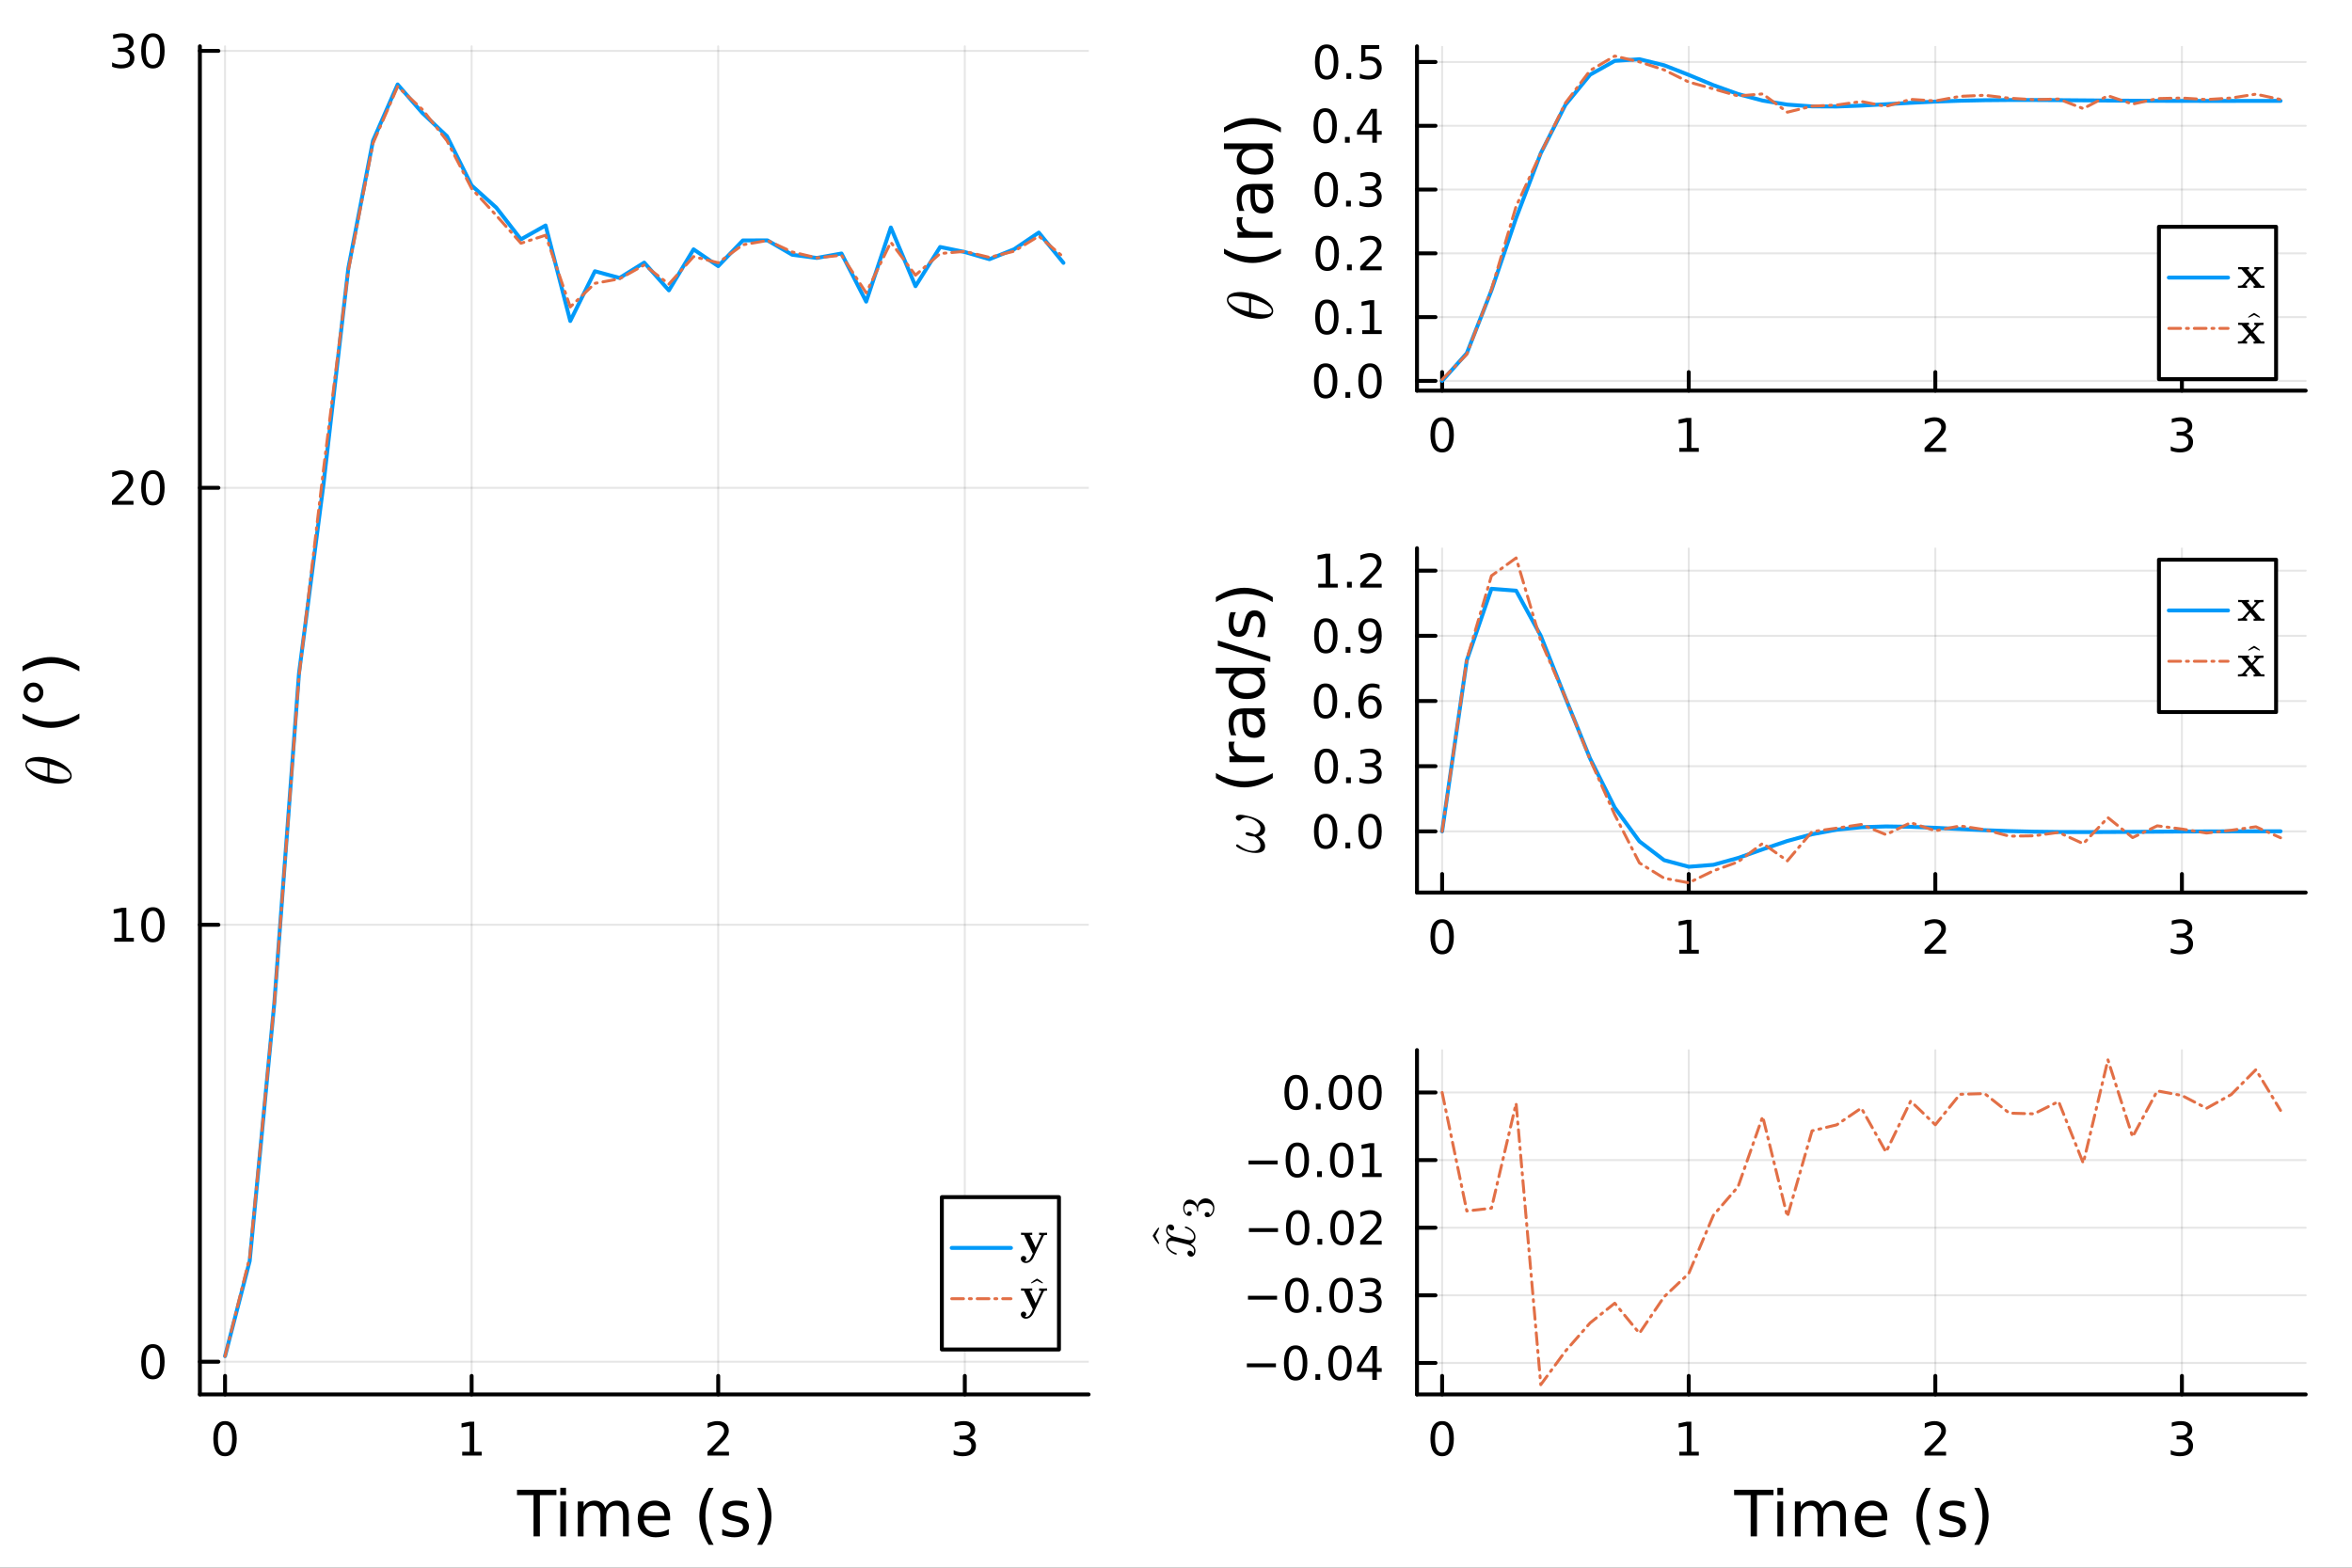 <?xml version="1.0" encoding="utf-8"?>
<svg xmlns="http://www.w3.org/2000/svg" xmlns:xlink="http://www.w3.org/1999/xlink" width="600" height="400" viewBox="0 0 2400 1600">
<rect x="0" y="0" width="2400" height="1600" fill="#333333" stroke="none"/>
<defs>
  <clipPath id="clip680">
    <rect x="0" y="0" width="2400" height="1600"/>
  </clipPath>
</defs>
<path clip-path="url(#clip680)" d="M0 1600 L2400 1600 L2400 0 L0 0  Z" fill="#ffffff" fill-rule="evenodd" fill-opacity="1"/>
<defs>
  <clipPath id="clip681">
    <rect x="480" y="0" width="1681" height="1600"/>
  </clipPath>
</defs>
<path clip-path="url(#clip680)" d="M203.964 1423.18 L1110.81 1423.18 L1110.81 47.244 L203.964 47.244  Z" fill="#ffffff" fill-rule="evenodd" fill-opacity="1"/>
<defs>
  <clipPath id="clip682">
    <rect x="203" y="47" width="908" height="1377"/>
  </clipPath>
</defs>
<polyline clip-path="url(#clip682)" style="stroke:#000000; stroke-linecap:round; stroke-linejoin:round; stroke-width:2; stroke-opacity:0.1; fill:none" points="229.629,1423.18 229.629,47.244 "/>
<polyline clip-path="url(#clip682)" style="stroke:#000000; stroke-linecap:round; stroke-linejoin:round; stroke-width:2; stroke-opacity:0.1; fill:none" points="481.252,1423.18 481.252,47.244 "/>
<polyline clip-path="url(#clip682)" style="stroke:#000000; stroke-linecap:round; stroke-linejoin:round; stroke-width:2; stroke-opacity:0.1; fill:none" points="732.874,1423.18 732.874,47.244 "/>
<polyline clip-path="url(#clip682)" style="stroke:#000000; stroke-linecap:round; stroke-linejoin:round; stroke-width:2; stroke-opacity:0.1; fill:none" points="984.497,1423.18 984.497,47.244 "/>
<polyline clip-path="url(#clip682)" style="stroke:#000000; stroke-linecap:round; stroke-linejoin:round; stroke-width:2; stroke-opacity:0.1; fill:none" points="203.964,1389.78 1110.81,1389.78 "/>
<polyline clip-path="url(#clip682)" style="stroke:#000000; stroke-linecap:round; stroke-linejoin:round; stroke-width:2; stroke-opacity:0.1; fill:none" points="203.964,943.825 1110.81,943.825 "/>
<polyline clip-path="url(#clip682)" style="stroke:#000000; stroke-linecap:round; stroke-linejoin:round; stroke-width:2; stroke-opacity:0.1; fill:none" points="203.964,497.87 1110.81,497.87 "/>
<polyline clip-path="url(#clip682)" style="stroke:#000000; stroke-linecap:round; stroke-linejoin:round; stroke-width:2; stroke-opacity:0.1; fill:none" points="203.964,51.916 1110.81,51.916 "/>
<polyline clip-path="url(#clip680)" style="stroke:#000000; stroke-linecap:round; stroke-linejoin:round; stroke-width:4; stroke-opacity:1; fill:none" points="203.964,1423.18 1110.81,1423.18 "/>
<polyline clip-path="url(#clip680)" style="stroke:#000000; stroke-linecap:round; stroke-linejoin:round; stroke-width:4; stroke-opacity:1; fill:none" points="229.629,1423.18 229.629,1404.28 "/>
<polyline clip-path="url(#clip680)" style="stroke:#000000; stroke-linecap:round; stroke-linejoin:round; stroke-width:4; stroke-opacity:1; fill:none" points="481.252,1423.18 481.252,1404.28 "/>
<polyline clip-path="url(#clip680)" style="stroke:#000000; stroke-linecap:round; stroke-linejoin:round; stroke-width:4; stroke-opacity:1; fill:none" points="732.874,1423.18 732.874,1404.28 "/>
<polyline clip-path="url(#clip680)" style="stroke:#000000; stroke-linecap:round; stroke-linejoin:round; stroke-width:4; stroke-opacity:1; fill:none" points="984.497,1423.18 984.497,1404.28 "/>
<path clip-path="url(#clip680)" d="M229.629 1454.1 Q226.018 1454.1 224.189 1457.66 Q222.384 1461.2 222.384 1468.33 Q222.384 1475.44 224.189 1479.01 Q226.018 1482.55 229.629 1482.55 Q233.263 1482.55 235.069 1479.01 Q236.898 1475.44 236.898 1468.33 Q236.898 1461.2 235.069 1457.66 Q233.263 1454.1 229.629 1454.1 M229.629 1450.39 Q235.439 1450.39 238.495 1455 Q241.573 1459.58 241.573 1468.33 Q241.573 1477.06 238.495 1481.67 Q235.439 1486.25 229.629 1486.25 Q223.819 1486.25 220.74 1481.67 Q217.685 1477.06 217.685 1468.33 Q217.685 1459.58 220.74 1455 Q223.819 1450.39 229.629 1450.39 Z" fill="#000000" fill-rule="nonzero" fill-opacity="1" /><path clip-path="url(#clip680)" d="M471.634 1481.64 L479.273 1481.64 L479.273 1455.28 L470.962 1456.95 L470.962 1452.69 L479.226 1451.02 L483.902 1451.02 L483.902 1481.64 L491.541 1481.64 L491.541 1485.58 L471.634 1485.58 L471.634 1481.64 Z" fill="#000000" fill-rule="nonzero" fill-opacity="1" /><path clip-path="url(#clip680)" d="M727.527 1481.64 L743.847 1481.64 L743.847 1485.58 L721.902 1485.58 L721.902 1481.64 Q724.564 1478.89 729.148 1474.26 Q733.754 1469.61 734.935 1468.27 Q737.18 1465.74 738.06 1464.01 Q738.962 1462.25 738.962 1460.56 Q738.962 1457.8 737.018 1456.07 Q735.097 1454.33 731.995 1454.33 Q729.796 1454.33 727.342 1455.09 Q724.912 1455.86 722.134 1457.41 L722.134 1452.69 Q724.958 1451.55 727.411 1450.97 Q729.865 1450.39 731.902 1450.39 Q737.273 1450.39 740.467 1453.08 Q743.661 1455.77 743.661 1460.26 Q743.661 1462.39 742.851 1464.31 Q742.064 1466.2 739.958 1468.8 Q739.379 1469.47 736.277 1472.69 Q733.175 1475.88 727.527 1481.64 Z" fill="#000000" fill-rule="nonzero" fill-opacity="1" /><path clip-path="url(#clip680)" d="M988.745 1466.95 Q992.101 1467.66 993.976 1469.93 Q995.874 1472.2 995.874 1475.53 Q995.874 1480.65 992.356 1483.45 Q988.837 1486.25 982.356 1486.25 Q980.18 1486.25 977.865 1485.81 Q975.574 1485.39 973.12 1484.54 L973.12 1480.02 Q975.064 1481.16 977.379 1481.74 Q979.694 1482.32 982.217 1482.32 Q986.615 1482.32 988.907 1480.58 Q991.222 1478.84 991.222 1475.53 Q991.222 1472.48 989.069 1470.77 Q986.939 1469.03 983.12 1469.03 L979.092 1469.03 L979.092 1465.19 L983.305 1465.19 Q986.754 1465.19 988.583 1463.82 Q990.411 1462.43 990.411 1459.84 Q990.411 1457.18 988.513 1455.77 Q986.638 1454.33 983.12 1454.33 Q981.199 1454.33 978.999 1454.75 Q976.8 1455.16 974.162 1456.04 L974.162 1451.88 Q976.824 1451.14 979.138 1450.77 Q981.476 1450.39 983.536 1450.39 Q988.861 1450.39 991.962 1452.83 Q995.064 1455.23 995.064 1459.35 Q995.064 1462.22 993.421 1464.21 Q991.777 1466.18 988.745 1466.95 Z" fill="#000000" fill-rule="nonzero" fill-opacity="1" /><path clip-path="url(#clip680)" d="M527.559 1520.52 L567.758 1520.52 L567.758 1525.93 L550.889 1525.93 L550.889 1568.04 L544.428 1568.04 L544.428 1525.93 L527.559 1525.93 L527.559 1520.52 Z" fill="#000000" fill-rule="nonzero" fill-opacity="1" /><path clip-path="url(#clip680)" d="M571.705 1532.4 L577.562 1532.4 L577.562 1568.04 L571.705 1568.04 L571.705 1532.4 M571.705 1518.52 L577.562 1518.52 L577.562 1525.93 L571.705 1525.93 L571.705 1518.52 Z" fill="#000000" fill-rule="nonzero" fill-opacity="1" /><path clip-path="url(#clip680)" d="M617.57 1539.24 Q619.766 1535.29 622.822 1533.41 Q625.877 1531.54 630.015 1531.54 Q635.585 1531.54 638.609 1535.45 Q641.633 1539.33 641.633 1546.53 L641.633 1568.04 L635.744 1568.04 L635.744 1546.72 Q635.744 1541.59 633.93 1539.11 Q632.116 1536.63 628.392 1536.63 Q623.84 1536.63 621.199 1539.65 Q618.557 1542.68 618.557 1547.9 L618.557 1568.04 L612.669 1568.04 L612.669 1546.72 Q612.669 1541.56 610.854 1539.11 Q609.04 1536.63 605.252 1536.63 Q600.765 1536.63 598.123 1539.68 Q595.481 1542.71 595.481 1547.9 L595.481 1568.04 L589.593 1568.04 L589.593 1532.4 L595.481 1532.4 L595.481 1537.93 Q597.486 1534.66 600.287 1533.1 Q603.088 1531.54 606.939 1531.54 Q610.822 1531.54 613.528 1533.51 Q616.265 1535.48 617.57 1539.24 Z" fill="#000000" fill-rule="nonzero" fill-opacity="1" /><path clip-path="url(#clip680)" d="M683.805 1548.76 L683.805 1551.62 L656.878 1551.62 Q657.26 1557.67 660.507 1560.85 Q663.785 1564 669.61 1564 Q672.984 1564 676.135 1563.17 Q679.317 1562.35 682.437 1560.69 L682.437 1566.23 Q679.286 1567.57 675.975 1568.27 Q672.665 1568.97 669.26 1568.97 Q660.73 1568.97 655.733 1564 Q650.767 1559.04 650.767 1550.57 Q650.767 1541.82 655.478 1536.69 Q660.22 1531.54 668.241 1531.54 Q675.434 1531.54 679.604 1536.18 Q683.805 1540.8 683.805 1548.76 M677.949 1547.04 Q677.885 1542.23 675.243 1539.37 Q672.633 1536.5 668.305 1536.5 Q663.403 1536.5 660.443 1539.27 Q657.515 1542.04 657.069 1547.07 L677.949 1547.04 Z" fill="#000000" fill-rule="nonzero" fill-opacity="1" /><path clip-path="url(#clip680)" d="M728.206 1518.58 Q723.941 1525.9 721.872 1533.06 Q719.803 1540.23 719.803 1547.58 Q719.803 1554.93 721.872 1562.16 Q723.973 1569.35 728.206 1576.64 L723.114 1576.64 Q718.339 1569.16 715.952 1561.93 Q713.597 1554.71 713.597 1547.58 Q713.597 1540.48 715.952 1533.29 Q718.307 1526.09 723.114 1518.58 L728.206 1518.58 Z" fill="#000000" fill-rule="nonzero" fill-opacity="1" /><path clip-path="url(#clip680)" d="M762.294 1533.45 L762.294 1538.98 Q759.812 1537.71 757.138 1537.07 Q754.465 1536.44 751.6 1536.44 Q747.24 1536.44 745.043 1537.77 Q742.879 1539.11 742.879 1541.79 Q742.879 1543.82 744.439 1545 Q745.998 1546.15 750.709 1547.2 L752.714 1547.64 Q758.952 1548.98 761.562 1551.43 Q764.204 1553.85 764.204 1558.21 Q764.204 1563.17 760.257 1566.07 Q756.343 1568.97 749.468 1568.97 Q746.603 1568.97 743.484 1568.39 Q740.396 1567.85 736.959 1566.74 L736.959 1560.69 Q740.205 1562.38 743.356 1563.24 Q746.508 1564.07 749.595 1564.07 Q753.733 1564.07 755.961 1562.66 Q758.189 1561.23 758.189 1558.65 Q758.189 1556.27 756.565 1554.99 Q754.974 1553.72 749.531 1552.54 L747.494 1552.07 Q742.052 1550.92 739.633 1548.56 Q737.214 1546.18 737.214 1542.04 Q737.214 1537.01 740.778 1534.27 Q744.343 1531.54 750.9 1531.54 Q754.146 1531.54 757.011 1532.01 Q759.876 1532.49 762.294 1533.45 Z" fill="#000000" fill-rule="nonzero" fill-opacity="1" /><path clip-path="url(#clip680)" d="M772.607 1518.58 L777.699 1518.58 Q782.474 1526.09 784.829 1533.29 Q787.216 1540.48 787.216 1547.58 Q787.216 1554.71 784.829 1561.93 Q782.474 1569.16 777.699 1576.64 L772.607 1576.64 Q776.84 1569.35 778.909 1562.16 Q781.01 1554.93 781.01 1547.58 Q781.01 1540.23 778.909 1533.06 Q776.84 1525.9 772.607 1518.58 Z" fill="#000000" fill-rule="nonzero" fill-opacity="1" /><polyline clip-path="url(#clip680)" style="stroke:#000000; stroke-linecap:round; stroke-linejoin:round; stroke-width:4; stroke-opacity:1; fill:none" points="203.964,1423.18 203.964,47.244 "/>
<polyline clip-path="url(#clip680)" style="stroke:#000000; stroke-linecap:round; stroke-linejoin:round; stroke-width:4; stroke-opacity:1; fill:none" points="203.964,1389.78 222.861,1389.78 "/>
<polyline clip-path="url(#clip680)" style="stroke:#000000; stroke-linecap:round; stroke-linejoin:round; stroke-width:4; stroke-opacity:1; fill:none" points="203.964,943.825 222.861,943.825 "/>
<polyline clip-path="url(#clip680)" style="stroke:#000000; stroke-linecap:round; stroke-linejoin:round; stroke-width:4; stroke-opacity:1; fill:none" points="203.964,497.87 222.861,497.87 "/>
<polyline clip-path="url(#clip680)" style="stroke:#000000; stroke-linecap:round; stroke-linejoin:round; stroke-width:4; stroke-opacity:1; fill:none" points="203.964,51.916 222.861,51.916 "/>
<path clip-path="url(#clip680)" d="M156.019 1375.58 Q152.408 1375.58 150.579 1379.14 Q148.774 1382.68 148.774 1389.81 Q148.774 1396.92 150.579 1400.49 Q152.408 1404.03 156.019 1404.03 Q159.653 1404.03 161.459 1400.49 Q163.288 1396.92 163.288 1389.81 Q163.288 1382.68 161.459 1379.14 Q159.653 1375.58 156.019 1375.58 M156.019 1371.87 Q161.829 1371.87 164.885 1376.48 Q167.964 1381.06 167.964 1389.81 Q167.964 1398.54 164.885 1403.15 Q161.829 1407.73 156.019 1407.73 Q150.209 1407.73 147.13 1403.15 Q144.075 1398.54 144.075 1389.81 Q144.075 1381.06 147.13 1376.48 Q150.209 1371.87 156.019 1371.87 Z" fill="#000000" fill-rule="nonzero" fill-opacity="1" /><path clip-path="url(#clip680)" d="M116.668 957.169 L124.306 957.169 L124.306 930.804 L115.996 932.47 L115.996 928.211 L124.26 926.545 L128.936 926.545 L128.936 957.169 L136.575 957.169 L136.575 961.105 L116.668 961.105 L116.668 957.169 Z" fill="#000000" fill-rule="nonzero" fill-opacity="1" /><path clip-path="url(#clip680)" d="M156.019 929.623 Q152.408 929.623 150.579 933.188 Q148.774 936.73 148.774 943.859 Q148.774 950.966 150.579 954.531 Q152.408 958.072 156.019 958.072 Q159.653 958.072 161.459 954.531 Q163.288 950.966 163.288 943.859 Q163.288 936.73 161.459 933.188 Q159.653 929.623 156.019 929.623 M156.019 925.92 Q161.829 925.92 164.885 930.526 Q167.964 935.109 167.964 943.859 Q167.964 952.586 164.885 957.193 Q161.829 961.776 156.019 961.776 Q150.209 961.776 147.13 957.193 Q144.075 952.586 144.075 943.859 Q144.075 935.109 147.13 930.526 Q150.209 925.92 156.019 925.92 Z" fill="#000000" fill-rule="nonzero" fill-opacity="1" /><path clip-path="url(#clip680)" d="M119.885 511.215 L136.204 511.215 L136.204 515.15 L114.26 515.15 L114.26 511.215 Q116.922 508.46 121.505 503.831 Q126.112 499.178 127.292 497.835 Q129.538 495.312 130.417 493.576 Q131.32 491.817 131.32 490.127 Q131.32 487.372 129.376 485.636 Q127.455 483.9 124.353 483.9 Q122.154 483.9 119.7 484.664 Q117.269 485.428 114.492 486.979 L114.492 482.257 Q117.316 481.122 119.769 480.544 Q122.223 479.965 124.26 479.965 Q129.63 479.965 132.825 482.65 Q136.019 485.335 136.019 489.826 Q136.019 491.956 135.209 493.877 Q134.422 495.775 132.316 498.368 Q131.737 499.039 128.635 502.257 Q125.533 505.451 119.885 511.215 Z" fill="#000000" fill-rule="nonzero" fill-opacity="1" /><path clip-path="url(#clip680)" d="M156.019 483.669 Q152.408 483.669 150.579 487.234 Q148.774 490.775 148.774 497.905 Q148.774 505.011 150.579 508.576 Q152.408 512.118 156.019 512.118 Q159.653 512.118 161.459 508.576 Q163.288 505.011 163.288 497.905 Q163.288 490.775 161.459 487.234 Q159.653 483.669 156.019 483.669 M156.019 479.965 Q161.829 479.965 164.885 484.572 Q167.964 489.155 167.964 497.905 Q167.964 506.632 164.885 511.238 Q161.829 515.821 156.019 515.821 Q150.209 515.821 147.13 511.238 Q144.075 506.632 144.075 497.905 Q144.075 489.155 147.13 484.572 Q150.209 479.965 156.019 479.965 Z" fill="#000000" fill-rule="nonzero" fill-opacity="1" /><path clip-path="url(#clip680)" d="M130.024 50.561 Q133.38 51.279 135.255 53.547 Q137.154 55.816 137.154 59.149 Q137.154 64.265 133.635 67.066 Q130.117 69.867 123.635 69.867 Q121.459 69.867 119.144 69.427 Q116.853 69.01 114.399 68.154 L114.399 63.64 Q116.343 64.774 118.658 65.353 Q120.973 65.932 123.496 65.932 Q127.894 65.932 130.186 64.196 Q132.501 62.459 132.501 59.149 Q132.501 56.094 130.348 54.381 Q128.218 52.645 124.399 52.645 L120.371 52.645 L120.371 48.802 L124.584 48.802 Q128.033 48.802 129.862 47.436 Q131.691 46.048 131.691 43.455 Q131.691 40.793 129.792 39.381 Q127.917 37.946 124.399 37.946 Q122.478 37.946 120.279 38.362 Q118.08 38.779 115.441 39.659 L115.441 35.492 Q118.103 34.751 120.418 34.381 Q122.755 34.011 124.816 34.011 Q130.14 34.011 133.242 36.441 Q136.343 38.849 136.343 42.969 Q136.343 45.839 134.7 47.83 Q133.056 49.797 130.024 50.561 Z" fill="#000000" fill-rule="nonzero" fill-opacity="1" /><path clip-path="url(#clip680)" d="M156.019 37.714 Q152.408 37.714 150.579 41.279 Q148.774 44.821 148.774 51.95 Q148.774 59.057 150.579 62.621 Q152.408 66.163 156.019 66.163 Q159.653 66.163 161.459 62.621 Q163.288 59.057 163.288 51.95 Q163.288 44.821 161.459 41.279 Q159.653 37.714 156.019 37.714 M156.019 34.011 Q161.829 34.011 164.885 38.617 Q167.964 43.2 167.964 51.95 Q167.964 60.677 164.885 65.284 Q161.829 69.867 156.019 69.867 Q150.209 69.867 147.13 65.284 Q144.075 60.677 144.075 51.95 Q144.075 43.2 147.13 38.617 Q150.209 34.011 156.019 34.011 Z" fill="#000000" fill-rule="nonzero" fill-opacity="1" /><path clip-path="url(#clip680)" d="M39.433 772.564 Q44.844 772.564 50.931 774.303 Q56.986 776.01 61.881 778.715 Q66.744 781.42 69.965 784.963 Q73.153 788.505 73.153 791.887 Q73.153 794.045 71.961 795.655 Q70.737 797.233 68.709 798.103 Q66.647 798.972 64.393 799.391 Q62.106 799.81 59.627 799.81 Q55.923 799.81 51.897 799.005 Q47.839 798.199 44.168 796.847 Q40.464 795.494 37.115 793.594 Q33.733 791.694 31.285 789.6 Q28.805 787.475 27.356 785.092 Q25.907 782.708 25.907 780.486 Q25.907 778.876 26.616 777.588 Q27.292 776.267 28.483 775.43 Q29.643 774.593 31.028 774.013 Q32.413 773.401 34.023 773.111 Q35.601 772.821 36.921 772.692 Q38.21 772.564 39.433 772.564 M35.343 776.911 Q33.701 776.911 32.477 777.04 Q31.221 777.169 29.965 777.523 Q28.709 777.878 28.032 778.65 Q27.356 779.391 27.356 780.551 Q27.356 783.932 34.281 787.733 Q36.438 788.956 39.369 790.051 Q42.3 791.146 43.685 791.533 Q45.069 791.919 48.483 792.821 L48.483 779.037 Q39.691 776.911 35.343 776.911 M50.577 779.617 L50.577 793.336 Q58.628 795.462 63.652 795.462 Q68.032 795.462 69.868 794.56 Q71.671 793.626 71.671 791.887 Q71.671 789.89 69.675 788.022 Q67.646 786.154 63.974 784.254 Q59.208 781.742 50.577 779.617 Z" fill="#000000" fill-rule="nonzero" fill-opacity="1" /><path clip-path="url(#clip680)" d="M22.951 728.256 Q30.271 732.521 37.433 734.59 Q44.594 736.658 51.947 736.658 Q59.299 736.658 66.524 734.59 Q73.717 732.489 81.006 728.256 L81.006 733.348 Q73.526 738.123 66.301 740.51 Q59.076 742.865 51.947 742.865 Q44.849 742.865 37.656 740.51 Q30.462 738.154 22.951 733.348 L22.951 728.256 Z" fill="#000000" fill-rule="nonzero" fill-opacity="1" /><path clip-path="url(#clip680)" d="M28.139 706.74 Q28.139 709.286 29.921 711.036 Q31.672 712.787 34.218 712.787 Q36.732 712.787 38.483 711.036 Q40.202 709.286 40.202 706.74 Q40.202 704.193 38.483 702.443 Q36.732 700.692 34.218 700.692 Q31.703 700.692 29.921 702.475 Q28.139 704.225 28.139 706.74 M24.033 706.74 Q24.033 704.703 24.829 702.825 Q25.592 700.947 27.057 699.578 Q28.489 698.114 30.303 697.382 Q32.117 696.65 34.218 696.65 Q38.419 696.65 41.348 699.61 Q44.244 702.538 44.244 706.803 Q44.244 711.1 41.379 713.965 Q38.515 716.829 34.218 716.829 Q29.953 716.829 26.993 713.901 Q24.033 710.973 24.033 706.74 Z" fill="#000000" fill-rule="nonzero" fill-opacity="1" /><path clip-path="url(#clip680)" d="M22.951 685.224 L22.951 680.131 Q30.462 675.357 37.656 673.001 Q44.849 670.614 51.947 670.614 Q59.076 670.614 66.301 673.001 Q73.526 675.357 81.006 680.131 L81.006 685.224 Q73.717 680.99 66.524 678.921 Q59.299 676.821 51.947 676.821 Q44.594 676.821 37.433 678.921 Q30.271 680.99 22.951 685.224 Z" fill="#000000" fill-rule="nonzero" fill-opacity="1" /><polyline clip-path="url(#clip682)" style="stroke:#009af9; stroke-linecap:round; stroke-linejoin:round; stroke-width:4; stroke-opacity:1; fill:none" points="229.629,1384.07 254.791,1286.98 279.954,1023.31 305.116,687.131 330.278,492.682 355.44,273.725 380.603,143.638 405.765,86.186 430.927,115.245 456.089,139.032 481.252,189.316 506.414,211.922 531.576,244.285 556.739,230.12 581.901,327.604 607.063,276.817 632.225,283.69 657.388,268.029 682.55,296.355 707.712,254.479 732.874,271.62 758.037,245.364 783.199,245.354 808.361,260 833.524,263.264 858.686,258.713 883.848,307.859 909.01,232.166 934.173,292.086 959.335,252.06 984.497,257.224 1009.66,264.544 1034.82,254.395 1059.98,237.376 1085.15,268.284 "/>
<polyline clip-path="url(#clip682)" style="stroke:#e26f46; stroke-linecap:round; stroke-linejoin:round; stroke-width:3; stroke-opacity:1; fill:none" stroke-dasharray="12, 6, 2, 6" points="229.629,1384.24 254.791,1283.17 279.954,1023.35 305.116,690.251 330.278,477.674 355.44,276.277 380.603,146.307 405.765,88.331 430.927,111.659 456.089,143.659 481.252,192.411 506.414,219.879 531.576,248.275 556.739,240.057 581.901,313.294 607.063,289.162 632.225,284.557 657.388,270.456 682.55,289.978 707.712,261.877 732.874,268.179 758.037,249.803 783.199,245.458 808.361,257.151 833.524,263.164 858.686,260.509 883.848,298.874 909.01,247.229 934.173,280.86 959.335,258.761 984.497,256.556 1009.66,262.675 1034.82,256.402 1059.98,241 1085.15,262.349 "/>
<path clip-path="url(#clip680)" d="M961.069 1377.32 L1080.58 1377.32 L1080.58 1221.8 L961.069 1221.8  Z" fill="#ffffff" fill-rule="evenodd" fill-opacity="1"/>
<polyline clip-path="url(#clip680)" style="stroke:#000000; stroke-linecap:round; stroke-linejoin:round; stroke-width:4; stroke-opacity:1; fill:none" points="961.069,1377.32 1080.58,1377.32 1080.58,1221.8 961.069,1221.8 961.069,1377.32 "/>
<polyline clip-path="url(#clip680)" style="stroke:#009af9; stroke-linecap:round; stroke-linejoin:round; stroke-width:4; stroke-opacity:1; fill:none" points="971.145,1273.64 1031.6,1273.64 "/>
<path clip-path="url(#clip680)" d="M1068.45 1260.37 Q1066.97 1260.37 1066.22 1260.51 Q1065.48 1260.63 1065.29 1260.8 Q1065.1 1260.96 1064.89 1261.38 L1054.58 1283.3 Q1053.48 1285.65 1051.42 1287.33 Q1049.38 1289.02 1046.81 1289.02 Q1044.65 1289.02 1043.15 1287.71 Q1041.68 1286.42 1041.68 1284.59 Q1041.68 1283.28 1042.5 1282.53 Q1043.32 1281.81 1044.42 1281.81 Q1045.64 1281.81 1046.41 1282.58 Q1047.21 1283.35 1047.21 1284.55 Q1047.21 1285.32 1046.88 1285.9 Q1046.55 1286.51 1046.25 1286.72 Q1045.96 1286.96 1045.66 1287.1 Q1046.15 1287.29 1046.81 1287.29 Q1047.79 1287.29 1048.63 1286.89 Q1049.5 1286.51 1050.06 1286 Q1050.65 1285.51 1051.23 1284.62 Q1051.82 1283.75 1052.1 1283.19 Q1052.38 1282.65 1052.8 1281.71 L1053.9 1279.42 L1044.93 1260.37 L1041.87 1260.37 L1041.87 1258.13 L1047.35 1258.27 L1053.3 1258.13 L1053.3 1260.37 L1050.7 1260.37 L1056.79 1273.33 L1062.31 1261.52 L1062.55 1260.96 Q1062.55 1260.7 1061.99 1260.56 Q1061.42 1260.4 1060.86 1260.4 L1060.3 1260.37 L1060.3 1258.13 L1064.66 1258.27 Q1066.72 1258.27 1068.45 1258.13 L1068.45 1260.37 Z" fill="#000000" fill-rule="nonzero" fill-opacity="1" /><polyline clip-path="url(#clip680)" style="stroke:#e26f46; stroke-linecap:round; stroke-linejoin:round; stroke-width:3; stroke-opacity:1; fill:none" stroke-dasharray="12, 6, 2, 6" points="971.145,1325.48 1031.6,1325.48 "/>
<path clip-path="url(#clip680)" d="M1064.26 1309.2 L1063.85 1309.87 Q1061.31 1308.77 1058.15 1307.01 Q1054.98 1308.77 1052.44 1309.87 L1052.05 1309.2 Q1054.82 1306.79 1058.15 1304.93 Q1061.51 1306.8 1064.26 1309.2 Z" fill="#000000" fill-rule="nonzero" fill-opacity="1" /><path clip-path="url(#clip680)" d="M1068.45 1317.22 Q1066.97 1317.22 1066.22 1317.36 Q1065.48 1317.48 1065.29 1317.64 Q1065.1 1317.8 1064.89 1318.23 L1054.58 1340.15 Q1053.48 1342.49 1051.42 1344.18 Q1049.38 1345.86 1046.81 1345.86 Q1044.65 1345.86 1043.15 1344.55 Q1041.68 1343.26 1041.68 1341.44 Q1041.68 1340.13 1042.5 1339.38 Q1043.32 1338.65 1044.42 1338.65 Q1045.64 1338.65 1046.41 1339.42 Q1047.21 1340.2 1047.21 1341.39 Q1047.21 1342.16 1046.88 1342.75 Q1046.55 1343.36 1046.25 1343.57 Q1045.96 1343.8 1045.66 1343.94 Q1046.15 1344.13 1046.81 1344.13 Q1047.79 1344.13 1048.63 1343.73 Q1049.5 1343.36 1050.06 1342.84 Q1050.65 1342.35 1051.23 1341.46 Q1051.82 1340.59 1052.1 1340.03 Q1052.38 1339.49 1052.8 1338.56 L1053.9 1336.26 L1044.93 1317.22 L1041.87 1317.22 L1041.87 1314.97 L1047.35 1315.11 L1053.3 1314.97 L1053.3 1317.22 L1050.7 1317.22 L1056.79 1330.17 L1062.31 1318.37 L1062.55 1317.8 Q1062.55 1317.55 1061.99 1317.41 Q1061.42 1317.24 1060.86 1317.24 L1060.3 1317.22 L1060.3 1314.97 L1064.66 1315.11 Q1066.72 1315.11 1068.45 1314.97 L1068.45 1317.22 Z" fill="#000000" fill-rule="nonzero" fill-opacity="1" /><path clip-path="url(#clip680)" d="M1445.91 398.692 L2352.76 398.692 L2352.76 47.244 L1445.91 47.244  Z" fill="#ffffff" fill-rule="evenodd" fill-opacity="1"/>
<defs>
  <clipPath id="clip683">
    <rect x="1445" y="47" width="908" height="352"/>
  </clipPath>
</defs>
<polyline clip-path="url(#clip683)" style="stroke:#000000; stroke-linecap:round; stroke-linejoin:round; stroke-width:2; stroke-opacity:0.1; fill:none" points="1471.57,398.692 1471.57,47.244 "/>
<polyline clip-path="url(#clip683)" style="stroke:#000000; stroke-linecap:round; stroke-linejoin:round; stroke-width:2; stroke-opacity:0.1; fill:none" points="1723.2,398.692 1723.2,47.244 "/>
<polyline clip-path="url(#clip683)" style="stroke:#000000; stroke-linecap:round; stroke-linejoin:round; stroke-width:2; stroke-opacity:0.1; fill:none" points="1974.82,398.692 1974.82,47.244 "/>
<polyline clip-path="url(#clip683)" style="stroke:#000000; stroke-linecap:round; stroke-linejoin:round; stroke-width:2; stroke-opacity:0.1; fill:none" points="2226.44,398.692 2226.44,47.244 "/>
<polyline clip-path="url(#clip683)" style="stroke:#000000; stroke-linecap:round; stroke-linejoin:round; stroke-width:2; stroke-opacity:0.1; fill:none" points="1445.91,388.745 2352.76,388.745 "/>
<polyline clip-path="url(#clip683)" style="stroke:#000000; stroke-linecap:round; stroke-linejoin:round; stroke-width:2; stroke-opacity:0.1; fill:none" points="1445.91,323.651 2352.76,323.651 "/>
<polyline clip-path="url(#clip683)" style="stroke:#000000; stroke-linecap:round; stroke-linejoin:round; stroke-width:2; stroke-opacity:0.1; fill:none" points="1445.91,258.557 2352.76,258.557 "/>
<polyline clip-path="url(#clip683)" style="stroke:#000000; stroke-linecap:round; stroke-linejoin:round; stroke-width:2; stroke-opacity:0.1; fill:none" points="1445.91,193.463 2352.76,193.463 "/>
<polyline clip-path="url(#clip683)" style="stroke:#000000; stroke-linecap:round; stroke-linejoin:round; stroke-width:2; stroke-opacity:0.1; fill:none" points="1445.91,128.369 2352.76,128.369 "/>
<polyline clip-path="url(#clip683)" style="stroke:#000000; stroke-linecap:round; stroke-linejoin:round; stroke-width:2; stroke-opacity:0.1; fill:none" points="1445.91,63.275 2352.76,63.275 "/>
<polyline clip-path="url(#clip680)" style="stroke:#000000; stroke-linecap:round; stroke-linejoin:round; stroke-width:4; stroke-opacity:1; fill:none" points="1445.91,398.692 2352.76,398.692 "/>
<polyline clip-path="url(#clip680)" style="stroke:#000000; stroke-linecap:round; stroke-linejoin:round; stroke-width:4; stroke-opacity:1; fill:none" points="1471.57,398.692 1471.57,379.794 "/>
<polyline clip-path="url(#clip680)" style="stroke:#000000; stroke-linecap:round; stroke-linejoin:round; stroke-width:4; stroke-opacity:1; fill:none" points="1723.2,398.692 1723.2,379.794 "/>
<polyline clip-path="url(#clip680)" style="stroke:#000000; stroke-linecap:round; stroke-linejoin:round; stroke-width:4; stroke-opacity:1; fill:none" points="1974.82,398.692 1974.82,379.794 "/>
<polyline clip-path="url(#clip680)" style="stroke:#000000; stroke-linecap:round; stroke-linejoin:round; stroke-width:4; stroke-opacity:1; fill:none" points="2226.44,398.692 2226.44,379.794 "/>
<path clip-path="url(#clip680)" d="M1471.57 429.611 Q1467.96 429.611 1466.13 433.175 Q1464.33 436.717 1464.33 443.847 Q1464.33 450.953 1466.13 454.518 Q1467.96 458.059 1471.57 458.059 Q1475.21 458.059 1477.01 454.518 Q1478.84 450.953 1478.84 443.847 Q1478.84 436.717 1477.01 433.175 Q1475.21 429.611 1471.57 429.611 M1471.57 425.907 Q1477.38 425.907 1480.44 430.513 Q1483.52 435.097 1483.52 443.847 Q1483.52 452.573 1480.44 457.18 Q1477.38 461.763 1471.57 461.763 Q1465.76 461.763 1462.68 457.18 Q1459.63 452.573 1459.63 443.847 Q1459.63 435.097 1462.68 430.513 Q1465.76 425.907 1471.57 425.907 Z" fill="#000000" fill-rule="nonzero" fill-opacity="1" /><path clip-path="url(#clip680)" d="M1713.58 457.157 L1721.22 457.157 L1721.22 430.791 L1712.91 432.458 L1712.91 428.199 L1721.17 426.532 L1725.85 426.532 L1725.85 457.157 L1733.49 457.157 L1733.49 461.092 L1713.58 461.092 L1713.58 457.157 Z" fill="#000000" fill-rule="nonzero" fill-opacity="1" /><path clip-path="url(#clip680)" d="M1969.47 457.157 L1985.79 457.157 L1985.79 461.092 L1963.85 461.092 L1963.85 457.157 Q1966.51 454.402 1971.09 449.772 Q1975.7 445.12 1976.88 443.777 Q1979.12 441.254 1980 439.518 Q1980.91 437.759 1980.91 436.069 Q1980.91 433.314 1978.96 431.578 Q1977.04 429.842 1973.94 429.842 Q1971.74 429.842 1969.29 430.606 Q1966.86 431.37 1964.08 432.921 L1964.08 428.199 Q1966.9 427.064 1969.36 426.486 Q1971.81 425.907 1973.85 425.907 Q1979.22 425.907 1982.41 428.592 Q1985.61 431.277 1985.61 435.768 Q1985.61 437.898 1984.8 439.819 Q1984.01 441.717 1981.9 444.31 Q1981.32 444.981 1978.22 448.198 Q1975.12 451.393 1969.47 457.157 Z" fill="#000000" fill-rule="nonzero" fill-opacity="1" /><path clip-path="url(#clip680)" d="M2230.69 442.458 Q2234.05 443.175 2235.92 445.444 Q2237.82 447.712 2237.82 451.046 Q2237.82 456.161 2234.3 458.962 Q2230.78 461.763 2224.3 461.763 Q2222.12 461.763 2219.81 461.323 Q2217.52 460.907 2215.06 460.05 L2215.06 455.536 Q2217.01 456.671 2219.32 457.249 Q2221.64 457.828 2224.16 457.828 Q2228.56 457.828 2230.85 456.092 Q2233.17 454.356 2233.17 451.046 Q2233.17 447.99 2231.01 446.277 Q2228.88 444.541 2225.06 444.541 L2221.04 444.541 L2221.04 440.698 L2225.25 440.698 Q2228.7 440.698 2230.53 439.333 Q2232.36 437.944 2232.36 435.351 Q2232.36 432.689 2230.46 431.277 Q2228.58 429.842 2225.06 429.842 Q2223.14 429.842 2220.94 430.259 Q2218.74 430.675 2216.11 431.555 L2216.11 427.388 Q2218.77 426.648 2221.08 426.277 Q2223.42 425.907 2225.48 425.907 Q2230.8 425.907 2233.91 428.337 Q2237.01 430.745 2237.01 434.865 Q2237.01 437.736 2235.36 439.726 Q2233.72 441.694 2230.69 442.458 Z" fill="#000000" fill-rule="nonzero" fill-opacity="1" /><polyline clip-path="url(#clip680)" style="stroke:#000000; stroke-linecap:round; stroke-linejoin:round; stroke-width:4; stroke-opacity:1; fill:none" points="1445.91,398.692 1445.91,47.244 "/>
<polyline clip-path="url(#clip680)" style="stroke:#000000; stroke-linecap:round; stroke-linejoin:round; stroke-width:4; stroke-opacity:1; fill:none" points="1445.91,388.745 1464.81,388.745 "/>
<polyline clip-path="url(#clip680)" style="stroke:#000000; stroke-linecap:round; stroke-linejoin:round; stroke-width:4; stroke-opacity:1; fill:none" points="1445.91,323.651 1464.81,323.651 "/>
<polyline clip-path="url(#clip680)" style="stroke:#000000; stroke-linecap:round; stroke-linejoin:round; stroke-width:4; stroke-opacity:1; fill:none" points="1445.91,258.557 1464.81,258.557 "/>
<polyline clip-path="url(#clip680)" style="stroke:#000000; stroke-linecap:round; stroke-linejoin:round; stroke-width:4; stroke-opacity:1; fill:none" points="1445.91,193.463 1464.81,193.463 "/>
<polyline clip-path="url(#clip680)" style="stroke:#000000; stroke-linecap:round; stroke-linejoin:round; stroke-width:4; stroke-opacity:1; fill:none" points="1445.91,128.369 1464.81,128.369 "/>
<polyline clip-path="url(#clip680)" style="stroke:#000000; stroke-linecap:round; stroke-linejoin:round; stroke-width:4; stroke-opacity:1; fill:none" points="1445.91,63.275 1464.81,63.275 "/>
<path clip-path="url(#clip680)" d="M1352.73 374.544 Q1349.12 374.544 1347.29 378.109 Q1345.49 381.65 1345.49 388.78 Q1345.49 395.886 1347.29 399.451 Q1349.12 402.993 1352.73 402.993 Q1356.37 402.993 1358.17 399.451 Q1360 395.886 1360 388.78 Q1360 381.65 1358.17 378.109 Q1356.37 374.544 1352.73 374.544 M1352.73 370.84 Q1358.54 370.84 1361.6 375.447 Q1364.68 380.03 1364.68 388.78 Q1364.68 397.507 1361.6 402.113 Q1358.54 406.697 1352.73 406.697 Q1346.92 406.697 1343.84 402.113 Q1340.79 397.507 1340.79 388.78 Q1340.79 380.03 1343.84 375.447 Q1346.92 370.84 1352.73 370.84 Z" fill="#000000" fill-rule="nonzero" fill-opacity="1" /><path clip-path="url(#clip680)" d="M1372.89 400.146 L1377.78 400.146 L1377.78 406.025 L1372.89 406.025 L1372.89 400.146 Z" fill="#000000" fill-rule="nonzero" fill-opacity="1" /><path clip-path="url(#clip680)" d="M1397.96 374.544 Q1394.35 374.544 1392.52 378.109 Q1390.72 381.65 1390.72 388.78 Q1390.72 395.886 1392.52 399.451 Q1394.35 402.993 1397.96 402.993 Q1401.6 402.993 1403.4 399.451 Q1405.23 395.886 1405.23 388.78 Q1405.23 381.65 1403.4 378.109 Q1401.6 374.544 1397.96 374.544 M1397.96 370.84 Q1403.77 370.84 1406.83 375.447 Q1409.91 380.03 1409.91 388.78 Q1409.91 397.507 1406.83 402.113 Q1403.77 406.697 1397.96 406.697 Q1392.15 406.697 1389.07 402.113 Q1386.02 397.507 1386.02 388.78 Q1386.02 380.03 1389.07 375.447 Q1392.15 370.84 1397.96 370.84 Z" fill="#000000" fill-rule="nonzero" fill-opacity="1" /><path clip-path="url(#clip680)" d="M1353.96 309.45 Q1350.35 309.45 1348.52 313.015 Q1346.71 316.556 1346.71 323.686 Q1346.71 330.792 1348.52 334.357 Q1350.35 337.899 1353.96 337.899 Q1357.59 337.899 1359.4 334.357 Q1361.23 330.792 1361.23 323.686 Q1361.23 316.556 1359.4 313.015 Q1357.59 309.45 1353.96 309.45 M1353.96 305.746 Q1359.77 305.746 1362.82 310.353 Q1365.9 314.936 1365.9 323.686 Q1365.9 332.413 1362.82 337.019 Q1359.77 341.603 1353.96 341.603 Q1348.15 341.603 1345.07 337.019 Q1342.01 332.413 1342.01 323.686 Q1342.01 314.936 1345.07 310.353 Q1348.15 305.746 1353.96 305.746 Z" fill="#000000" fill-rule="nonzero" fill-opacity="1" /><path clip-path="url(#clip680)" d="M1374.12 335.052 L1379.01 335.052 L1379.01 340.931 L1374.12 340.931 L1374.12 335.052 Z" fill="#000000" fill-rule="nonzero" fill-opacity="1" /><path clip-path="url(#clip680)" d="M1390 336.996 L1397.64 336.996 L1397.64 310.63 L1389.33 312.297 L1389.33 308.038 L1397.59 306.371 L1402.27 306.371 L1402.27 336.996 L1409.91 336.996 L1409.91 340.931 L1390 340.931 L1390 336.996 Z" fill="#000000" fill-rule="nonzero" fill-opacity="1" /><path clip-path="url(#clip680)" d="M1354.33 244.356 Q1350.72 244.356 1348.89 247.921 Q1347.08 251.462 1347.08 258.592 Q1347.08 265.698 1348.89 269.263 Q1350.72 272.805 1354.33 272.805 Q1357.96 272.805 1359.77 269.263 Q1361.6 265.698 1361.6 258.592 Q1361.6 251.462 1359.77 247.921 Q1357.96 244.356 1354.33 244.356 M1354.33 240.652 Q1360.14 240.652 1363.2 245.259 Q1366.27 249.842 1366.27 258.592 Q1366.27 267.319 1363.2 271.925 Q1360.14 276.508 1354.33 276.508 Q1348.52 276.508 1345.44 271.925 Q1342.39 267.319 1342.39 258.592 Q1342.39 249.842 1345.44 245.259 Q1348.52 240.652 1354.33 240.652 Z" fill="#000000" fill-rule="nonzero" fill-opacity="1" /><path clip-path="url(#clip680)" d="M1374.49 269.958 L1379.38 269.958 L1379.38 275.837 L1374.49 275.837 L1374.49 269.958 Z" fill="#000000" fill-rule="nonzero" fill-opacity="1" /><path clip-path="url(#clip680)" d="M1393.59 271.902 L1409.91 271.902 L1409.91 275.837 L1387.96 275.837 L1387.96 271.902 Q1390.63 269.147 1395.21 264.518 Q1399.82 259.865 1401 258.522 Q1403.24 255.999 1404.12 254.263 Q1405.02 252.504 1405.02 250.814 Q1405.02 248.06 1403.08 246.323 Q1401.16 244.587 1398.06 244.587 Q1395.86 244.587 1393.4 245.351 Q1390.97 246.115 1388.19 247.666 L1388.19 242.944 Q1391.02 241.81 1393.47 241.231 Q1395.93 240.652 1397.96 240.652 Q1403.33 240.652 1406.53 243.337 Q1409.72 246.023 1409.72 250.513 Q1409.72 252.643 1408.91 254.564 Q1408.13 256.462 1406.02 259.055 Q1405.44 259.726 1402.34 262.944 Q1399.24 266.138 1393.59 271.902 Z" fill="#000000" fill-rule="nonzero" fill-opacity="1" /><path clip-path="url(#clip680)" d="M1353.38 179.262 Q1349.77 179.262 1347.94 182.827 Q1346.13 186.368 1346.13 193.498 Q1346.13 200.604 1347.94 204.169 Q1349.77 207.711 1353.38 207.711 Q1357.01 207.711 1358.82 204.169 Q1360.65 200.604 1360.65 193.498 Q1360.65 186.368 1358.82 182.827 Q1357.01 179.262 1353.38 179.262 M1353.38 175.558 Q1359.19 175.558 1362.25 180.165 Q1365.32 184.748 1365.32 193.498 Q1365.32 202.225 1362.25 206.831 Q1359.19 211.414 1353.38 211.414 Q1347.57 211.414 1344.49 206.831 Q1341.44 202.225 1341.44 193.498 Q1341.44 184.748 1344.49 180.165 Q1347.57 175.558 1353.38 175.558 Z" fill="#000000" fill-rule="nonzero" fill-opacity="1" /><path clip-path="url(#clip680)" d="M1373.54 204.864 L1378.43 204.864 L1378.43 210.743 L1373.54 210.743 L1373.54 204.864 Z" fill="#000000" fill-rule="nonzero" fill-opacity="1" /><path clip-path="url(#clip680)" d="M1402.78 192.109 Q1406.13 192.827 1408.01 195.095 Q1409.91 197.364 1409.91 200.697 Q1409.91 205.813 1406.39 208.614 Q1402.87 211.414 1396.39 211.414 Q1394.21 211.414 1391.9 210.975 Q1389.61 210.558 1387.15 209.702 L1387.15 205.188 Q1389.1 206.322 1391.41 206.901 Q1393.73 207.479 1396.25 207.479 Q1400.65 207.479 1402.94 205.743 Q1405.26 204.007 1405.26 200.697 Q1405.26 197.641 1403.1 195.928 Q1400.97 194.192 1397.15 194.192 L1393.13 194.192 L1393.13 190.35 L1397.34 190.35 Q1400.79 190.35 1402.62 188.984 Q1404.44 187.595 1404.44 185.003 Q1404.44 182.341 1402.55 180.929 Q1400.67 179.493 1397.15 179.493 Q1395.23 179.493 1393.03 179.91 Q1390.83 180.327 1388.19 181.206 L1388.19 177.04 Q1390.86 176.299 1393.17 175.929 Q1395.51 175.558 1397.57 175.558 Q1402.89 175.558 1406 177.989 Q1409.1 180.396 1409.1 184.516 Q1409.1 187.387 1407.45 189.378 Q1405.81 191.345 1402.78 192.109 Z" fill="#000000" fill-rule="nonzero" fill-opacity="1" /><path clip-path="url(#clip680)" d="M1352.25 114.168 Q1348.63 114.168 1346.81 117.733 Q1345 121.274 1345 128.404 Q1345 135.51 1346.81 139.075 Q1348.63 142.617 1352.25 142.617 Q1355.88 142.617 1357.69 139.075 Q1359.51 135.51 1359.51 128.404 Q1359.51 121.274 1357.69 117.733 Q1355.88 114.168 1352.25 114.168 M1352.25 110.464 Q1358.06 110.464 1361.11 115.071 Q1364.19 119.654 1364.19 128.404 Q1364.19 137.131 1361.11 141.737 Q1358.06 146.32 1352.25 146.32 Q1346.44 146.32 1343.36 141.737 Q1340.3 137.131 1340.3 128.404 Q1340.3 119.654 1343.36 115.071 Q1346.44 110.464 1352.25 110.464 Z" fill="#000000" fill-rule="nonzero" fill-opacity="1" /><path clip-path="url(#clip680)" d="M1372.41 139.77 L1377.29 139.77 L1377.29 145.649 L1372.41 145.649 L1372.41 139.77 Z" fill="#000000" fill-rule="nonzero" fill-opacity="1" /><path clip-path="url(#clip680)" d="M1400.32 115.163 L1388.52 133.612 L1400.32 133.612 L1400.32 115.163 M1399.1 111.089 L1404.98 111.089 L1404.98 133.612 L1409.91 133.612 L1409.91 137.501 L1404.98 137.501 L1404.98 145.649 L1400.32 145.649 L1400.32 137.501 L1384.72 137.501 L1384.72 132.987 L1399.1 111.089 Z" fill="#000000" fill-rule="nonzero" fill-opacity="1" /><path clip-path="url(#clip680)" d="M1353.73 49.074 Q1350.12 49.074 1348.29 52.639 Q1346.48 56.18 1346.48 63.31 Q1346.48 70.416 1348.29 73.981 Q1350.12 77.523 1353.73 77.523 Q1357.36 77.523 1359.17 73.981 Q1361 70.416 1361 63.31 Q1361 56.18 1359.17 52.639 Q1357.36 49.074 1353.73 49.074 M1353.73 45.37 Q1359.54 45.37 1362.59 49.977 Q1365.67 54.56 1365.67 63.31 Q1365.67 72.037 1362.59 76.643 Q1359.54 81.226 1353.73 81.226 Q1347.92 81.226 1344.84 76.643 Q1341.78 72.037 1341.78 63.31 Q1341.78 54.56 1344.84 49.977 Q1347.92 45.37 1353.73 45.37 Z" fill="#000000" fill-rule="nonzero" fill-opacity="1" /><path clip-path="url(#clip680)" d="M1373.89 74.675 L1378.77 74.675 L1378.77 80.555 L1373.89 80.555 L1373.89 74.675 Z" fill="#000000" fill-rule="nonzero" fill-opacity="1" /><path clip-path="url(#clip680)" d="M1389.01 45.995 L1407.36 45.995 L1407.36 49.93 L1393.29 49.93 L1393.29 58.403 Q1394.31 58.055 1395.32 57.893 Q1396.34 57.708 1397.36 57.708 Q1403.15 57.708 1406.53 60.879 Q1409.91 64.051 1409.91 69.467 Q1409.91 75.046 1406.44 78.148 Q1402.96 81.226 1396.64 81.226 Q1394.47 81.226 1392.2 80.856 Q1389.95 80.486 1387.55 79.745 L1387.55 75.046 Q1389.63 76.18 1391.85 76.736 Q1394.07 77.291 1396.55 77.291 Q1400.56 77.291 1402.89 75.185 Q1405.23 73.078 1405.23 69.467 Q1405.23 65.856 1402.89 63.75 Q1400.56 61.643 1396.55 61.643 Q1394.68 61.643 1392.8 62.06 Q1390.95 62.477 1389.01 63.356 L1389.01 45.995 Z" fill="#000000" fill-rule="nonzero" fill-opacity="1" /><path clip-path="url(#clip680)" d="M1265.47 298.084 Q1270.89 298.084 1276.97 299.823 Q1283.03 301.53 1287.92 304.235 Q1292.79 306.941 1296.01 310.483 Q1299.19 314.026 1299.19 317.408 Q1299.19 319.565 1298 321.176 Q1296.78 322.754 1294.75 323.623 Q1292.69 324.493 1290.43 324.912 Q1288.15 325.33 1285.67 325.33 Q1281.96 325.33 1277.94 324.525 Q1273.88 323.72 1270.21 322.367 Q1266.51 321.015 1263.16 319.115 Q1259.77 317.214 1257.33 315.121 Q1254.85 312.995 1253.4 310.612 Q1251.95 308.229 1251.95 306.007 Q1251.95 304.396 1252.66 303.108 Q1253.33 301.788 1254.52 300.95 Q1255.68 300.113 1257.07 299.533 Q1258.45 298.921 1260.06 298.632 Q1261.64 298.342 1262.96 298.213 Q1264.25 298.084 1265.47 298.084 M1261.38 302.432 Q1259.74 302.432 1258.52 302.561 Q1257.26 302.69 1256.01 303.044 Q1254.75 303.398 1254.07 304.171 Q1253.4 304.912 1253.4 306.071 Q1253.4 309.453 1260.32 313.253 Q1262.48 314.477 1265.41 315.572 Q1268.34 316.667 1269.73 317.053 Q1271.11 317.44 1274.52 318.342 L1274.52 304.558 Q1265.73 302.432 1261.38 302.432 M1276.62 305.137 L1276.62 318.857 Q1284.67 320.983 1289.69 320.983 Q1294.07 320.983 1295.91 320.081 Q1297.71 319.147 1297.71 317.408 Q1297.71 315.411 1295.72 313.543 Q1293.69 311.675 1290.02 309.775 Q1285.25 307.263 1276.62 305.137 Z" fill="#000000" fill-rule="nonzero" fill-opacity="1" /><path clip-path="url(#clip680)" d="M1248.99 253.776 Q1256.31 258.041 1263.47 260.11 Q1270.64 262.179 1277.99 262.179 Q1285.34 262.179 1292.57 260.11 Q1299.76 258.009 1307.05 253.776 L1307.05 258.869 Q1299.57 263.643 1292.34 266.03 Q1285.12 268.386 1277.99 268.386 Q1270.89 268.386 1263.7 266.03 Q1256.5 263.675 1248.99 258.869 L1248.99 253.776 Z" fill="#000000" fill-rule="nonzero" fill-opacity="1" /><path clip-path="url(#clip680)" d="M1268.28 221.757 Q1267.71 222.743 1267.45 223.921 Q1267.17 225.067 1267.17 226.467 Q1267.17 231.433 1270.41 234.106 Q1273.63 236.748 1279.67 236.748 L1298.45 236.748 L1298.45 242.636 L1262.81 242.636 L1262.81 236.748 L1268.34 236.748 Q1265.1 234.902 1263.54 231.942 Q1261.95 228.982 1261.95 224.749 Q1261.95 224.144 1262.04 223.412 Q1262.11 222.68 1262.26 221.789 L1268.28 221.757 Z" fill="#000000" fill-rule="nonzero" fill-opacity="1" /><path clip-path="url(#clip680)" d="M1280.53 199.413 Q1280.53 206.511 1282.16 209.248 Q1283.78 211.985 1287.7 211.985 Q1290.81 211.985 1292.66 209.948 Q1294.48 207.879 1294.48 204.347 Q1294.48 199.477 1291.04 196.549 Q1287.57 193.588 1281.84 193.588 L1280.53 193.588 L1280.53 199.413 M1278.12 187.732 L1298.45 187.732 L1298.45 193.588 L1293.04 193.588 Q1296.29 195.594 1297.85 198.586 Q1299.38 201.577 1299.38 205.906 Q1299.38 211.381 1296.32 214.627 Q1293.23 217.842 1288.08 217.842 Q1282.06 217.842 1279.01 213.831 Q1275.95 209.789 1275.95 201.8 L1275.95 193.588 L1275.38 193.588 Q1271.34 193.588 1269.14 196.262 Q1266.91 198.904 1266.91 203.71 Q1266.91 206.766 1267.64 209.662 Q1268.38 212.558 1269.84 215.232 L1264.43 215.232 Q1263.19 212.017 1262.58 208.993 Q1261.95 205.97 1261.95 203.105 Q1261.95 195.371 1265.96 191.551 Q1269.97 187.732 1278.12 187.732 Z" fill="#000000" fill-rule="nonzero" fill-opacity="1" /><path clip-path="url(#clip680)" d="M1268.22 152.211 L1248.93 152.211 L1248.93 146.355 L1298.45 146.355 L1298.45 152.211 L1293.11 152.211 Q1296.29 154.057 1297.85 156.89 Q1299.38 159.691 1299.38 163.638 Q1299.38 170.099 1294.22 174.173 Q1289.06 178.215 1280.66 178.215 Q1272.26 178.215 1267.1 174.173 Q1261.95 170.099 1261.95 163.638 Q1261.95 159.691 1263.51 156.89 Q1265.03 154.057 1268.22 152.211 M1280.66 172.168 Q1287.12 172.168 1290.81 169.526 Q1294.48 166.853 1294.48 162.206 Q1294.48 157.559 1290.81 154.885 Q1287.12 152.211 1280.66 152.211 Q1274.2 152.211 1270.54 154.885 Q1266.85 157.559 1266.85 162.206 Q1266.85 166.853 1270.54 169.526 Q1274.2 172.168 1280.66 172.168 Z" fill="#000000" fill-rule="nonzero" fill-opacity="1" /><path clip-path="url(#clip680)" d="M1248.99 135.215 L1248.99 130.122 Q1256.5 125.348 1263.7 122.993 Q1270.89 120.606 1277.99 120.606 Q1285.12 120.606 1292.34 122.993 Q1299.57 125.348 1307.05 130.122 L1307.05 135.215 Q1299.76 130.982 1292.57 128.913 Q1285.34 126.812 1277.99 126.812 Q1270.64 126.812 1263.47 128.913 Q1256.31 130.982 1248.99 135.215 Z" fill="#000000" fill-rule="nonzero" fill-opacity="1" /><polyline clip-path="url(#clip683)" style="stroke:#009af9; stroke-linecap:round; stroke-linejoin:round; stroke-width:4; stroke-opacity:1; fill:none" points="1471.57,388.745 1496.74,360.478 1521.9,296.356 1547.06,222.516 1572.22,156.436 1597.38,106.975 1622.55,76.248 1647.71,62.123 1672.87,60.436 1698.03,66.575 1723.2,76.441 1748.36,86.915 1773.52,95.99 1798.68,102.674 1823.85,106.765 1849.01,108.582 1874.17,108.705 1899.33,107.781 1924.49,106.379 1949.66,104.929 1974.82,103.699 1999.98,102.813 2025.14,102.288 2050.31,102.071 2075.47,102.08 2100.63,102.223 2125.79,102.423 2150.95,102.624 2176.12,102.79 2201.28,102.907 2226.44,102.975 2251.6,103 2276.77,102.996 2301.93,102.974 2327.09,102.946 "/>
<polyline clip-path="url(#clip683)" style="stroke:#e26f46; stroke-linecap:round; stroke-linejoin:round; stroke-width:3; stroke-opacity:1; fill:none" stroke-dasharray="12, 6, 2, 6" points="1471.57,387.334 1496.74,361.585 1521.9,295.395 1547.06,210.535 1572.22,156.379 1597.38,105.072 1622.55,71.961 1647.71,57.191 1672.87,63.134 1698.03,71.286 1723.2,83.706 1748.36,90.704 1773.52,97.938 1798.68,95.844 1823.85,114.502 1849.01,108.354 1874.17,107.181 1899.33,103.589 1924.49,108.562 1949.66,101.403 1974.82,103.008 1999.98,98.327 2025.14,97.22 2050.31,100.199 2075.47,101.731 2100.63,101.055 2125.79,110.828 2150.95,97.671 2176.12,106.239 2201.28,100.609 2226.44,100.048 2251.6,101.606 2276.77,100.008 2301.93,96.085 2327.09,101.523 "/>
<path clip-path="url(#clip680)" d="M2203.01 386.977 L2322.53 386.977 L2322.53 231.457 L2203.01 231.457  Z" fill="#ffffff" fill-rule="evenodd" fill-opacity="1"/>
<polyline clip-path="url(#clip680)" style="stroke:#000000; stroke-linecap:round; stroke-linejoin:round; stroke-width:4; stroke-opacity:1; fill:none" points="2203.01,386.977 2322.53,386.977 2322.53,231.457 2203.01,231.457 2203.01,386.977 "/>
<polyline clip-path="url(#clip680)" style="stroke:#009af9; stroke-linecap:round; stroke-linejoin:round; stroke-width:4; stroke-opacity:1; fill:none" points="2213.09,283.297 2273.55,283.297 "/>
<path clip-path="url(#clip680)" d="M2310.63 293.836 L2305.36 293.695 L2299.6 293.836 L2299.6 291.587 L2301.47 291.587 L2296.2 285.357 L2291.54 290.58 L2291.21 291.049 Q2291.21 291.26 2291.75 291.423 Q2292.31 291.587 2292.97 291.587 L2292.97 293.836 L2288.03 293.695 L2283.62 293.836 L2283.62 291.587 Q2285.1 291.587 2285.78 291.564 Q2286.48 291.517 2287.28 291.306 Q2288.07 291.096 2288.47 290.674 L2294.75 283.624 L2287.28 274.794 L2283.86 274.794 L2283.86 272.545 L2289.15 272.686 L2294.94 272.545 L2294.94 274.794 L2293.01 274.794 L2297.72 280.298 L2301.75 275.801 Q2301.77 275.777 2302.15 275.215 Q2301.4 274.794 2300.32 274.794 L2300.32 272.545 L2305.26 272.686 L2309.67 272.545 L2309.67 274.794 Q2307.75 274.794 2306.74 274.934 Q2305.76 275.051 2305.45 275.215 Q2305.17 275.379 2304.77 275.801 L2299.17 282.031 L2307.23 291.587 L2310.63 291.587 L2310.63 293.836 Z" fill="#000000" fill-rule="nonzero" fill-opacity="1" /><polyline clip-path="url(#clip680)" style="stroke:#e26f46; stroke-linecap:round; stroke-linejoin:round; stroke-width:3; stroke-opacity:1; fill:none" stroke-dasharray="12, 6, 2, 6" points="2213.09,335.137 2273.55,335.137 "/>
<path clip-path="url(#clip680)" d="M2306.21 323.615 L2305.8 324.287 Q2303.26 323.189 2300.09 321.434 Q2296.93 323.189 2294.39 324.287 L2293.99 323.615 Q2296.76 321.205 2300.09 319.352 Q2303.45 321.221 2306.21 323.615 Z" fill="#000000" fill-rule="nonzero" fill-opacity="1" /><path clip-path="url(#clip680)" d="M2310.63 350.681 L2305.36 350.54 L2299.6 350.681 L2299.6 348.432 L2301.47 348.432 L2296.2 342.202 L2291.54 347.425 L2291.21 347.893 Q2291.21 348.104 2291.75 348.268 Q2292.31 348.432 2292.97 348.432 L2292.97 350.681 L2288.03 350.54 L2283.62 350.681 L2283.62 348.432 Q2285.1 348.432 2285.78 348.409 Q2286.48 348.362 2287.28 348.151 Q2288.07 347.94 2288.47 347.519 L2294.75 340.468 L2287.28 331.638 L2283.86 331.638 L2283.86 329.39 L2289.15 329.53 L2294.94 329.39 L2294.94 331.638 L2293.01 331.638 L2297.72 337.142 L2301.75 332.645 Q2301.77 332.622 2302.15 332.06 Q2301.4 331.638 2300.32 331.638 L2300.32 329.39 L2305.26 329.53 L2309.67 329.39 L2309.67 331.638 Q2307.75 331.638 2306.74 331.779 Q2305.76 331.896 2305.45 332.06 Q2305.17 332.224 2304.77 332.645 L2299.17 338.876 L2307.23 348.432 L2310.63 348.432 L2310.63 350.681 Z" fill="#000000" fill-rule="nonzero" fill-opacity="1" /><path clip-path="url(#clip680)" d="M1445.91 910.936 L2352.76 910.936 L2352.76 559.488 L1445.91 559.488  Z" fill="#ffffff" fill-rule="evenodd" fill-opacity="1"/>
<defs>
  <clipPath id="clip684">
    <rect x="1445" y="559" width="908" height="352"/>
  </clipPath>
</defs>
<polyline clip-path="url(#clip684)" style="stroke:#000000; stroke-linecap:round; stroke-linejoin:round; stroke-width:2; stroke-opacity:0.1; fill:none" points="1471.57,910.936 1471.57,559.488 "/>
<polyline clip-path="url(#clip684)" style="stroke:#000000; stroke-linecap:round; stroke-linejoin:round; stroke-width:2; stroke-opacity:0.1; fill:none" points="1723.2,910.936 1723.2,559.488 "/>
<polyline clip-path="url(#clip684)" style="stroke:#000000; stroke-linecap:round; stroke-linejoin:round; stroke-width:2; stroke-opacity:0.1; fill:none" points="1974.82,910.936 1974.82,559.488 "/>
<polyline clip-path="url(#clip684)" style="stroke:#000000; stroke-linecap:round; stroke-linejoin:round; stroke-width:2; stroke-opacity:0.1; fill:none" points="2226.44,910.936 2226.44,559.488 "/>
<polyline clip-path="url(#clip684)" style="stroke:#000000; stroke-linecap:round; stroke-linejoin:round; stroke-width:2; stroke-opacity:0.1; fill:none" points="1445.91,848.515 2352.76,848.515 "/>
<polyline clip-path="url(#clip684)" style="stroke:#000000; stroke-linecap:round; stroke-linejoin:round; stroke-width:2; stroke-opacity:0.1; fill:none" points="1445.91,781.991 2352.76,781.991 "/>
<polyline clip-path="url(#clip684)" style="stroke:#000000; stroke-linecap:round; stroke-linejoin:round; stroke-width:2; stroke-opacity:0.1; fill:none" points="1445.91,715.467 2352.76,715.467 "/>
<polyline clip-path="url(#clip684)" style="stroke:#000000; stroke-linecap:round; stroke-linejoin:round; stroke-width:2; stroke-opacity:0.1; fill:none" points="1445.91,648.943 2352.76,648.943 "/>
<polyline clip-path="url(#clip684)" style="stroke:#000000; stroke-linecap:round; stroke-linejoin:round; stroke-width:2; stroke-opacity:0.1; fill:none" points="1445.91,582.419 2352.76,582.419 "/>
<polyline clip-path="url(#clip680)" style="stroke:#000000; stroke-linecap:round; stroke-linejoin:round; stroke-width:4; stroke-opacity:1; fill:none" points="1445.91,910.936 2352.76,910.936 "/>
<polyline clip-path="url(#clip680)" style="stroke:#000000; stroke-linecap:round; stroke-linejoin:round; stroke-width:4; stroke-opacity:1; fill:none" points="1471.57,910.936 1471.57,892.038 "/>
<polyline clip-path="url(#clip680)" style="stroke:#000000; stroke-linecap:round; stroke-linejoin:round; stroke-width:4; stroke-opacity:1; fill:none" points="1723.2,910.936 1723.2,892.038 "/>
<polyline clip-path="url(#clip680)" style="stroke:#000000; stroke-linecap:round; stroke-linejoin:round; stroke-width:4; stroke-opacity:1; fill:none" points="1974.82,910.936 1974.82,892.038 "/>
<polyline clip-path="url(#clip680)" style="stroke:#000000; stroke-linecap:round; stroke-linejoin:round; stroke-width:4; stroke-opacity:1; fill:none" points="2226.44,910.936 2226.44,892.038 "/>
<path clip-path="url(#clip680)" d="M1471.57 941.855 Q1467.96 941.855 1466.13 945.419 Q1464.33 948.961 1464.33 956.091 Q1464.33 963.197 1466.13 966.762 Q1467.96 970.303 1471.57 970.303 Q1475.21 970.303 1477.01 966.762 Q1478.84 963.197 1478.84 956.091 Q1478.84 948.961 1477.01 945.419 Q1475.21 941.855 1471.57 941.855 M1471.57 938.151 Q1477.38 938.151 1480.44 942.757 Q1483.52 947.341 1483.52 956.091 Q1483.52 964.817 1480.44 969.424 Q1477.38 974.007 1471.57 974.007 Q1465.76 974.007 1462.68 969.424 Q1459.63 964.817 1459.63 956.091 Q1459.63 947.341 1462.68 942.757 Q1465.76 938.151 1471.57 938.151 Z" fill="#000000" fill-rule="nonzero" fill-opacity="1" /><path clip-path="url(#clip680)" d="M1713.58 969.401 L1721.22 969.401 L1721.22 943.035 L1712.91 944.702 L1712.91 940.443 L1721.17 938.776 L1725.85 938.776 L1725.85 969.401 L1733.49 969.401 L1733.49 973.336 L1713.58 973.336 L1713.58 969.401 Z" fill="#000000" fill-rule="nonzero" fill-opacity="1" /><path clip-path="url(#clip680)" d="M1969.47 969.401 L1985.79 969.401 L1985.79 973.336 L1963.85 973.336 L1963.85 969.401 Q1966.51 966.646 1971.09 962.016 Q1975.7 957.364 1976.88 956.021 Q1979.12 953.498 1980 951.762 Q1980.91 950.003 1980.91 948.313 Q1980.91 945.558 1978.96 943.822 Q1977.04 942.086 1973.94 942.086 Q1971.74 942.086 1969.29 942.85 Q1966.86 943.614 1964.08 945.165 L1964.08 940.443 Q1966.9 939.308 1969.36 938.73 Q1971.81 938.151 1973.85 938.151 Q1979.22 938.151 1982.41 940.836 Q1985.61 943.521 1985.61 948.012 Q1985.61 950.142 1984.8 952.063 Q1984.01 953.961 1981.9 956.554 Q1981.32 957.225 1978.22 960.442 Q1975.12 963.637 1969.47 969.401 Z" fill="#000000" fill-rule="nonzero" fill-opacity="1" /><path clip-path="url(#clip680)" d="M2230.69 954.702 Q2234.05 955.419 2235.92 957.688 Q2237.82 959.956 2237.82 963.29 Q2237.82 968.405 2234.3 971.206 Q2230.78 974.007 2224.3 974.007 Q2222.12 974.007 2219.81 973.567 Q2217.52 973.151 2215.06 972.294 L2215.06 967.78 Q2217.01 968.915 2219.32 969.493 Q2221.64 970.072 2224.16 970.072 Q2228.56 970.072 2230.85 968.336 Q2233.17 966.6 2233.17 963.29 Q2233.17 960.234 2231.01 958.521 Q2228.88 956.785 2225.06 956.785 L2221.04 956.785 L2221.04 952.942 L2225.25 952.942 Q2228.7 952.942 2230.53 951.577 Q2232.36 950.188 2232.36 947.595 Q2232.36 944.933 2230.46 943.521 Q2228.58 942.086 2225.06 942.086 Q2223.14 942.086 2220.94 942.503 Q2218.74 942.919 2216.11 943.799 L2216.11 939.632 Q2218.77 938.892 2221.08 938.521 Q2223.42 938.151 2225.48 938.151 Q2230.8 938.151 2233.91 940.581 Q2237.01 942.989 2237.01 947.109 Q2237.01 949.979 2235.36 951.97 Q2233.72 953.938 2230.69 954.702 Z" fill="#000000" fill-rule="nonzero" fill-opacity="1" /><polyline clip-path="url(#clip680)" style="stroke:#000000; stroke-linecap:round; stroke-linejoin:round; stroke-width:4; stroke-opacity:1; fill:none" points="1445.91,910.936 1445.91,559.488 "/>
<polyline clip-path="url(#clip680)" style="stroke:#000000; stroke-linecap:round; stroke-linejoin:round; stroke-width:4; stroke-opacity:1; fill:none" points="1445.91,848.515 1464.81,848.515 "/>
<polyline clip-path="url(#clip680)" style="stroke:#000000; stroke-linecap:round; stroke-linejoin:round; stroke-width:4; stroke-opacity:1; fill:none" points="1445.91,781.991 1464.81,781.991 "/>
<polyline clip-path="url(#clip680)" style="stroke:#000000; stroke-linecap:round; stroke-linejoin:round; stroke-width:4; stroke-opacity:1; fill:none" points="1445.91,715.467 1464.81,715.467 "/>
<polyline clip-path="url(#clip680)" style="stroke:#000000; stroke-linecap:round; stroke-linejoin:round; stroke-width:4; stroke-opacity:1; fill:none" points="1445.91,648.943 1464.81,648.943 "/>
<polyline clip-path="url(#clip680)" style="stroke:#000000; stroke-linecap:round; stroke-linejoin:round; stroke-width:4; stroke-opacity:1; fill:none" points="1445.91,582.419 1464.81,582.419 "/>
<path clip-path="url(#clip680)" d="M1352.73 834.314 Q1349.12 834.314 1347.29 837.879 Q1345.49 841.42 1345.49 848.55 Q1345.49 855.656 1347.29 859.221 Q1349.12 862.763 1352.73 862.763 Q1356.37 862.763 1358.17 859.221 Q1360 855.656 1360 848.55 Q1360 841.42 1358.17 837.879 Q1356.37 834.314 1352.73 834.314 M1352.73 830.61 Q1358.54 830.61 1361.6 835.217 Q1364.68 839.8 1364.68 848.55 Q1364.68 857.277 1361.6 861.883 Q1358.54 866.467 1352.73 866.467 Q1346.92 866.467 1343.84 861.883 Q1340.79 857.277 1340.79 848.55 Q1340.79 839.8 1343.84 835.217 Q1346.92 830.61 1352.73 830.61 Z" fill="#000000" fill-rule="nonzero" fill-opacity="1" /><path clip-path="url(#clip680)" d="M1372.89 859.916 L1377.78 859.916 L1377.78 865.795 L1372.89 865.795 L1372.89 859.916 Z" fill="#000000" fill-rule="nonzero" fill-opacity="1" /><path clip-path="url(#clip680)" d="M1397.96 834.314 Q1394.35 834.314 1392.52 837.879 Q1390.72 841.42 1390.72 848.55 Q1390.72 855.656 1392.52 859.221 Q1394.35 862.763 1397.96 862.763 Q1401.6 862.763 1403.4 859.221 Q1405.23 855.656 1405.23 848.55 Q1405.23 841.42 1403.4 837.879 Q1401.6 834.314 1397.96 834.314 M1397.96 830.61 Q1403.77 830.61 1406.83 835.217 Q1409.91 839.8 1409.91 848.55 Q1409.91 857.277 1406.83 861.883 Q1403.77 866.467 1397.96 866.467 Q1392.15 866.467 1389.07 861.883 Q1386.02 857.277 1386.02 848.55 Q1386.02 839.8 1389.07 835.217 Q1392.15 830.61 1397.96 830.61 Z" fill="#000000" fill-rule="nonzero" fill-opacity="1" /><path clip-path="url(#clip680)" d="M1353.38 767.79 Q1349.77 767.79 1347.94 771.355 Q1346.13 774.896 1346.13 782.026 Q1346.13 789.132 1347.94 792.697 Q1349.77 796.239 1353.38 796.239 Q1357.01 796.239 1358.82 792.697 Q1360.65 789.132 1360.65 782.026 Q1360.65 774.896 1358.82 771.355 Q1357.01 767.79 1353.38 767.79 M1353.38 764.086 Q1359.19 764.086 1362.25 768.693 Q1365.32 773.276 1365.32 782.026 Q1365.32 790.753 1362.25 795.359 Q1359.19 799.943 1353.38 799.943 Q1347.57 799.943 1344.49 795.359 Q1341.44 790.753 1341.44 782.026 Q1341.44 773.276 1344.49 768.693 Q1347.57 764.086 1353.38 764.086 Z" fill="#000000" fill-rule="nonzero" fill-opacity="1" /><path clip-path="url(#clip680)" d="M1373.54 793.392 L1378.43 793.392 L1378.43 799.271 L1373.54 799.271 L1373.54 793.392 Z" fill="#000000" fill-rule="nonzero" fill-opacity="1" /><path clip-path="url(#clip680)" d="M1402.78 780.637 Q1406.13 781.355 1408.01 783.623 Q1409.91 785.892 1409.91 789.225 Q1409.91 794.341 1406.39 797.142 Q1402.87 799.943 1396.39 799.943 Q1394.21 799.943 1391.9 799.503 Q1389.61 799.086 1387.15 798.23 L1387.15 793.716 Q1389.1 794.85 1391.41 795.429 Q1393.73 796.007 1396.25 796.007 Q1400.65 796.007 1402.94 794.271 Q1405.26 792.535 1405.26 789.225 Q1405.26 786.169 1403.1 784.457 Q1400.97 782.72 1397.15 782.72 L1393.13 782.72 L1393.13 778.878 L1397.34 778.878 Q1400.79 778.878 1402.62 777.512 Q1404.44 776.123 1404.44 773.531 Q1404.44 770.869 1402.55 769.457 Q1400.67 768.021 1397.15 768.021 Q1395.23 768.021 1393.03 768.438 Q1390.83 768.855 1388.19 769.734 L1388.19 765.568 Q1390.86 764.827 1393.17 764.457 Q1395.51 764.086 1397.57 764.086 Q1402.89 764.086 1406 766.517 Q1409.1 768.924 1409.1 773.045 Q1409.1 775.915 1407.45 777.906 Q1405.81 779.873 1402.78 780.637 Z" fill="#000000" fill-rule="nonzero" fill-opacity="1" /><path clip-path="url(#clip680)" d="M1352.57 701.266 Q1348.96 701.266 1347.13 704.831 Q1345.32 708.372 1345.32 715.502 Q1345.32 722.608 1347.13 726.173 Q1348.96 729.715 1352.57 729.715 Q1356.2 729.715 1358.01 726.173 Q1359.84 722.608 1359.84 715.502 Q1359.84 708.372 1358.01 704.831 Q1356.2 701.266 1352.57 701.266 M1352.57 697.562 Q1358.38 697.562 1361.44 702.169 Q1364.51 706.752 1364.51 715.502 Q1364.51 724.229 1361.44 728.835 Q1358.38 733.419 1352.57 733.419 Q1346.76 733.419 1343.68 728.835 Q1340.63 724.229 1340.63 715.502 Q1340.63 706.752 1343.68 702.169 Q1346.76 697.562 1352.57 697.562 Z" fill="#000000" fill-rule="nonzero" fill-opacity="1" /><path clip-path="url(#clip680)" d="M1372.73 726.868 L1377.62 726.868 L1377.62 732.747 L1372.73 732.747 L1372.73 726.868 Z" fill="#000000" fill-rule="nonzero" fill-opacity="1" /><path clip-path="url(#clip680)" d="M1398.38 713.604 Q1395.23 713.604 1393.38 715.757 Q1391.55 717.909 1391.55 721.659 Q1391.55 725.386 1393.38 727.562 Q1395.23 729.715 1398.38 729.715 Q1401.53 729.715 1403.36 727.562 Q1405.21 725.386 1405.21 721.659 Q1405.21 717.909 1403.36 715.757 Q1401.53 713.604 1398.38 713.604 M1407.66 698.951 L1407.66 703.21 Q1405.9 702.377 1404.1 701.937 Q1402.32 701.497 1400.56 701.497 Q1395.93 701.497 1393.47 704.622 Q1391.04 707.747 1390.69 714.067 Q1392.06 712.053 1394.12 710.988 Q1396.18 709.9 1398.66 709.9 Q1403.87 709.9 1406.88 713.071 Q1409.91 716.22 1409.91 721.659 Q1409.91 726.983 1406.76 730.201 Q1403.61 733.419 1398.38 733.419 Q1392.38 733.419 1389.21 728.835 Q1386.04 724.229 1386.04 715.502 Q1386.04 707.308 1389.93 702.447 Q1393.82 697.562 1400.37 697.562 Q1402.13 697.562 1403.91 697.909 Q1405.72 698.257 1407.66 698.951 Z" fill="#000000" fill-rule="nonzero" fill-opacity="1" /><path clip-path="url(#clip680)" d="M1352.92 634.742 Q1349.31 634.742 1347.48 638.307 Q1345.67 641.848 1345.67 648.978 Q1345.67 656.084 1347.48 659.649 Q1349.31 663.191 1352.92 663.191 Q1356.55 663.191 1358.36 659.649 Q1360.19 656.084 1360.19 648.978 Q1360.19 641.848 1358.36 638.307 Q1356.55 634.742 1352.92 634.742 M1352.92 631.038 Q1358.73 631.038 1361.78 635.645 Q1364.86 640.228 1364.86 648.978 Q1364.86 657.705 1361.78 662.311 Q1358.73 666.895 1352.92 666.895 Q1347.11 666.895 1344.03 662.311 Q1340.97 657.705 1340.97 648.978 Q1340.97 640.228 1344.03 635.645 Q1347.11 631.038 1352.92 631.038 Z" fill="#000000" fill-rule="nonzero" fill-opacity="1" /><path clip-path="url(#clip680)" d="M1373.08 660.344 L1377.96 660.344 L1377.96 666.223 L1373.08 666.223 L1373.08 660.344 Z" fill="#000000" fill-rule="nonzero" fill-opacity="1" /><path clip-path="url(#clip680)" d="M1388.29 665.506 L1388.29 661.246 Q1390.05 662.08 1391.85 662.52 Q1393.66 662.959 1395.39 662.959 Q1400.02 662.959 1402.45 659.858 Q1404.91 656.733 1405.26 650.39 Q1403.91 652.381 1401.85 653.446 Q1399.79 654.51 1397.29 654.51 Q1392.11 654.51 1389.07 651.385 Q1386.07 648.237 1386.07 642.797 Q1386.07 637.473 1389.21 634.256 Q1392.36 631.038 1397.59 631.038 Q1403.59 631.038 1406.74 635.645 Q1409.91 640.228 1409.91 648.978 Q1409.91 657.149 1406.02 662.033 Q1402.15 666.895 1395.6 666.895 Q1393.84 666.895 1392.04 666.547 Q1390.23 666.2 1388.29 665.506 M1397.59 650.853 Q1400.74 650.853 1402.57 648.7 Q1404.42 646.547 1404.42 642.797 Q1404.42 639.071 1402.57 636.918 Q1400.74 634.742 1397.59 634.742 Q1394.44 634.742 1392.59 636.918 Q1390.76 639.071 1390.76 642.797 Q1390.76 646.547 1392.59 648.7 Q1394.44 650.853 1397.59 650.853 Z" fill="#000000" fill-rule="nonzero" fill-opacity="1" /><path clip-path="url(#clip680)" d="M1345.14 595.764 L1352.78 595.764 L1352.78 569.399 L1344.47 571.065 L1344.47 566.806 L1352.73 565.139 L1357.41 565.139 L1357.41 595.764 L1365.05 595.764 L1365.05 599.699 L1345.14 599.699 L1345.14 595.764 Z" fill="#000000" fill-rule="nonzero" fill-opacity="1" /><path clip-path="url(#clip680)" d="M1374.49 593.82 L1379.38 593.82 L1379.38 599.699 L1374.49 599.699 L1374.49 593.82 Z" fill="#000000" fill-rule="nonzero" fill-opacity="1" /><path clip-path="url(#clip680)" d="M1393.59 595.764 L1409.91 595.764 L1409.91 599.699 L1387.96 599.699 L1387.96 595.764 Q1390.63 593.01 1395.21 588.38 Q1399.82 583.727 1401 582.385 Q1403.24 579.861 1404.12 578.125 Q1405.02 576.366 1405.02 574.676 Q1405.02 571.922 1403.08 570.186 Q1401.16 568.449 1398.06 568.449 Q1395.86 568.449 1393.4 569.213 Q1390.97 569.977 1388.19 571.528 L1388.19 566.806 Q1391.02 565.672 1393.47 565.093 Q1395.93 564.514 1397.96 564.514 Q1403.33 564.514 1406.53 567.199 Q1409.72 569.885 1409.72 574.375 Q1409.72 576.505 1408.91 578.426 Q1408.13 580.324 1406.02 582.917 Q1405.44 583.588 1402.34 586.806 Q1399.24 590 1393.59 595.764 Z" fill="#000000" fill-rule="nonzero" fill-opacity="1" /><path clip-path="url(#clip680)" d="M1265.64 831.559 Q1268.64 831.559 1274.44 833.072 Q1276.95 833.684 1279.23 834.522 Q1281.49 835.327 1283.68 836.518 Q1285.87 837.71 1287.45 839.095 Q1288.99 840.48 1289.96 842.283 Q1290.92 844.087 1290.92 846.084 Q1290.92 849.24 1289.06 851.108 Q1287.16 852.943 1283.9 853.523 Q1290.92 857.839 1290.92 863.604 Q1290.92 867.178 1288.38 868.853 Q1285.8 870.528 1281.49 870.528 Q1277.85 870.528 1274.08 869.562 Q1266.93 867.726 1261.94 864.151 Q1261.36 863.668 1261.36 862.959 Q1261.36 862.541 1261.49 862.347 Q1261.84 861.768 1262.42 861.768 Q1262.84 861.768 1263.26 862.09 Q1266.38 864.344 1269.06 865.826 Q1271.73 867.307 1274.44 867.984 Q1276.75 868.499 1278.72 868.499 Q1282.04 868.499 1284.1 867.082 Q1286.16 865.632 1286.16 862.766 Q1286.16 860.125 1284.52 857.806 Q1282.84 855.488 1280.04 853.781 Q1276.98 853.684 1274.08 852.943 Q1270.99 852.267 1270.99 850.689 Q1270.99 849.433 1272.7 849.433 Q1273.28 849.433 1274.44 849.691 Q1277.49 850.399 1280.23 851.687 Q1282.91 851.236 1284.55 849.562 Q1286.16 847.887 1286.16 845.214 Q1286.16 842.734 1284.35 840.544 Q1282.55 838.322 1279.91 836.905 Q1277.24 835.456 1274.08 834.65 Q1273.02 834.393 1271.67 834.393 Q1268.06 834.393 1265.84 836.905 Q1265.13 837.613 1264.19 837.613 Q1263.1 837.613 1262.1 836.712 Q1261.04 835.649 1261.04 834.393 Q1261.04 833.459 1261.62 832.879 Q1262.78 831.559 1265.64 831.559 Z" fill="#000000" fill-rule="nonzero" fill-opacity="1" /><path clip-path="url(#clip680)" d="M1240.72 788.989 Q1248.04 793.255 1255.2 795.323 Q1262.37 797.392 1269.72 797.392 Q1277.07 797.392 1284.3 795.323 Q1291.49 793.223 1298.78 788.989 L1298.78 794.082 Q1291.3 798.856 1284.07 801.243 Q1276.85 803.599 1269.72 803.599 Q1262.62 803.599 1255.43 801.243 Q1248.23 798.888 1240.72 794.082 L1240.72 788.989 Z" fill="#000000" fill-rule="nonzero" fill-opacity="1" /><path clip-path="url(#clip680)" d="M1260.01 756.97 Q1259.44 757.957 1259.18 759.134 Q1258.9 760.28 1258.9 761.681 Q1258.9 766.646 1262.14 769.319 Q1265.36 771.961 1271.41 771.961 L1290.18 771.961 L1290.18 777.85 L1254.54 777.85 L1254.54 771.961 L1260.07 771.961 Q1256.83 770.115 1255.27 767.155 Q1253.68 764.195 1253.68 759.962 Q1253.68 759.357 1253.77 758.625 Q1253.84 757.893 1254 757.002 L1260.01 756.97 Z" fill="#000000" fill-rule="nonzero" fill-opacity="1" /><path clip-path="url(#clip680)" d="M1272.26 734.626 Q1272.26 741.724 1273.89 744.461 Q1275.51 747.199 1279.43 747.199 Q1282.55 747.199 1284.39 745.162 Q1286.21 743.093 1286.21 739.56 Q1286.21 734.69 1282.77 731.762 Q1279.3 728.802 1273.57 728.802 L1272.26 728.802 L1272.26 734.626 M1269.85 722.945 L1290.18 722.945 L1290.18 728.802 L1284.77 728.802 Q1288.02 730.807 1289.58 733.799 Q1291.11 736.791 1291.11 741.119 Q1291.11 746.594 1288.05 749.84 Q1284.96 753.055 1279.81 753.055 Q1273.79 753.055 1270.74 749.045 Q1267.68 745.002 1267.68 737.013 L1267.68 728.802 L1267.11 728.802 Q1263.07 728.802 1260.87 731.475 Q1258.64 734.117 1258.64 738.923 Q1258.64 741.979 1259.37 744.875 Q1260.11 747.772 1261.57 750.445 L1256.16 750.445 Q1254.92 747.23 1254.31 744.207 Q1253.68 741.183 1253.68 738.318 Q1253.68 730.584 1257.69 726.765 Q1261.7 722.945 1269.85 722.945 Z" fill="#000000" fill-rule="nonzero" fill-opacity="1" /><path clip-path="url(#clip680)" d="M1259.95 687.425 L1240.66 687.425 L1240.66 681.568 L1290.18 681.568 L1290.18 687.425 L1284.84 687.425 Q1288.02 689.271 1289.58 692.103 Q1291.11 694.904 1291.11 698.851 Q1291.11 705.312 1285.95 709.386 Q1280.79 713.429 1272.39 713.429 Q1263.99 713.429 1258.83 709.386 Q1253.68 705.312 1253.68 698.851 Q1253.68 694.904 1255.24 692.103 Q1256.76 689.271 1259.95 687.425 M1272.39 707.381 Q1278.85 707.381 1282.55 704.739 Q1286.21 702.066 1286.21 697.419 Q1286.21 692.772 1282.55 690.098 Q1278.85 687.425 1272.39 687.425 Q1265.93 687.425 1262.27 690.098 Q1258.58 692.772 1258.58 697.419 Q1258.58 702.066 1262.27 704.739 Q1265.93 707.381 1272.39 707.381 Z" fill="#000000" fill-rule="nonzero" fill-opacity="1" /><path clip-path="url(#clip680)" d="M1242.66 659.097 L1242.66 653.686 L1296.23 670.237 L1296.23 675.648 L1242.66 659.097 Z" fill="#000000" fill-rule="nonzero" fill-opacity="1" /><path clip-path="url(#clip680)" d="M1255.59 624.818 L1261.12 624.818 Q1259.85 627.301 1259.21 629.974 Q1258.58 632.648 1258.58 635.512 Q1258.58 639.873 1259.92 642.069 Q1261.25 644.233 1263.93 644.233 Q1265.96 644.233 1267.14 642.674 Q1268.29 641.114 1269.34 636.404 L1269.78 634.398 Q1271.12 628.16 1273.57 625.55 Q1275.99 622.908 1280.35 622.908 Q1285.31 622.908 1288.21 626.855 Q1291.11 630.77 1291.11 637.645 Q1291.11 640.509 1290.53 643.629 Q1289.99 646.716 1288.88 650.153 L1282.83 650.153 Q1284.52 646.907 1285.38 643.756 Q1286.21 640.605 1286.21 637.517 Q1286.21 633.38 1284.81 631.152 Q1283.37 628.924 1280.79 628.924 Q1278.41 628.924 1277.13 630.547 Q1275.86 632.138 1274.68 637.581 L1274.21 639.618 Q1273.06 645.061 1270.71 647.48 Q1268.32 649.899 1264.18 649.899 Q1259.15 649.899 1256.41 646.334 Q1253.68 642.769 1253.68 636.213 Q1253.68 632.966 1254.15 630.101 Q1254.63 627.237 1255.59 624.818 Z" fill="#000000" fill-rule="nonzero" fill-opacity="1" /><path clip-path="url(#clip680)" d="M1240.72 614.505 L1240.72 609.413 Q1248.23 604.639 1255.43 602.283 Q1262.62 599.896 1269.72 599.896 Q1276.85 599.896 1284.07 602.283 Q1291.3 604.639 1298.78 609.413 L1298.78 614.505 Q1291.49 610.272 1284.3 608.203 Q1277.07 606.103 1269.72 606.103 Q1262.37 606.103 1255.2 608.203 Q1248.04 610.272 1240.72 614.505 Z" fill="#000000" fill-rule="nonzero" fill-opacity="1" /><polyline clip-path="url(#clip684)" style="stroke:#009af9; stroke-linecap:round; stroke-linejoin:round; stroke-width:4; stroke-opacity:1; fill:none" points="1471.57,848.515 1496.74,673.927 1521.9,600.91 1547.06,602.845 1572.22,648.919 1597.38,712.28 1622.55,774.183 1647.71,824.26 1672.87,858.681 1698.03,877.874 1723.2,884.619 1748.36,882.642 1773.52,875.661 1798.68,866.797 1823.85,858.287 1849.01,851.445 1874.17,846.79 1899.33,844.262 1924.49,843.46 1949.66,843.842 1974.82,844.876 1999.98,846.127 2025.14,847.296 2050.31,848.214 2075.47,848.822 2100.63,849.139 2125.79,849.224 2150.95,849.154 2176.12,849.003 2201.28,848.827 2226.44,848.667 2251.6,848.544 2276.77,848.464 2301.93,848.425 2327.09,848.416 "/>
<polyline clip-path="url(#clip684)" style="stroke:#e26f46; stroke-linecap:round; stroke-linejoin:round; stroke-width:3; stroke-opacity:1; fill:none" stroke-dasharray="12, 6, 2, 6" points="1471.57,848.515 1496.74,672.957 1521.9,587.648 1547.06,569.435 1572.22,654.139 1597.38,711.973 1622.55,775.294 1647.71,831.587 1672.87,880.71 1698.03,896.297 1723.2,900.989 1748.36,888.779 1773.52,879.644 1798.68,860.705 1823.85,878.594 1849.01,848.823 1874.17,845.211 1899.33,841.458 1924.49,851.837 1949.66,839.609 1974.82,847.889 1999.98,842.935 2025.14,846.735 2050.31,853.392 2075.47,853.052 2100.63,849.537 2125.79,861.078 2150.95,834.458 2176.12,854.86 2201.28,842.855 2226.44,846.14 2251.6,850.199 2276.77,847.365 2301.93,843.823 2327.09,855.031 "/>
<path clip-path="url(#clip680)" d="M2203.01 726.723 L2322.53 726.723 L2322.53 571.203 L2203.01 571.203  Z" fill="#ffffff" fill-rule="evenodd" fill-opacity="1"/>
<polyline clip-path="url(#clip680)" style="stroke:#000000; stroke-linecap:round; stroke-linejoin:round; stroke-width:4; stroke-opacity:1; fill:none" points="2203.01,726.723 2322.53,726.723 2322.53,571.203 2203.01,571.203 2203.01,726.723 "/>
<polyline clip-path="url(#clip680)" style="stroke:#009af9; stroke-linecap:round; stroke-linejoin:round; stroke-width:4; stroke-opacity:1; fill:none" points="2213.09,623.043 2273.55,623.043 "/>
<path clip-path="url(#clip680)" d="M2310.63 633.582 L2305.36 633.442 L2299.6 633.582 L2299.6 631.334 L2301.47 631.334 L2296.2 625.103 L2291.54 630.326 L2291.21 630.795 Q2291.21 631.006 2291.75 631.17 Q2292.31 631.334 2292.97 631.334 L2292.97 633.582 L2288.03 633.442 L2283.62 633.582 L2283.62 631.334 Q2285.1 631.334 2285.78 631.31 Q2286.48 631.263 2287.28 631.052 Q2288.07 630.842 2288.47 630.42 L2294.75 623.37 L2287.28 614.54 L2283.86 614.54 L2283.86 612.291 L2289.15 612.432 L2294.94 612.291 L2294.94 614.54 L2293.01 614.54 L2297.72 620.044 L2301.75 615.547 Q2301.77 615.523 2302.15 614.961 Q2301.4 614.54 2300.32 614.54 L2300.32 612.291 L2305.26 612.432 L2309.67 612.291 L2309.67 614.54 Q2307.75 614.54 2306.74 614.68 Q2305.76 614.797 2305.45 614.961 Q2305.17 615.125 2304.77 615.547 L2299.17 621.777 L2307.23 631.334 L2310.63 631.334 L2310.63 633.582 Z" fill="#000000" fill-rule="nonzero" fill-opacity="1" /><polyline clip-path="url(#clip680)" style="stroke:#e26f46; stroke-linecap:round; stroke-linejoin:round; stroke-width:3; stroke-opacity:1; fill:none" stroke-dasharray="12, 6, 2, 6" points="2213.09,674.883 2273.55,674.883 "/>
<path clip-path="url(#clip680)" d="M2306.21 663.361 L2305.8 664.033 Q2303.26 662.935 2300.09 661.18 Q2296.93 662.935 2294.39 664.033 L2293.99 663.361 Q2296.76 660.951 2300.09 659.098 Q2303.45 660.967 2306.21 663.361 Z" fill="#000000" fill-rule="nonzero" fill-opacity="1" /><path clip-path="url(#clip680)" d="M2310.63 690.427 L2305.36 690.286 L2299.6 690.427 L2299.6 688.178 L2301.47 688.178 L2296.2 681.948 L2291.54 687.171 L2291.21 687.639 Q2291.21 687.85 2291.75 688.014 Q2292.31 688.178 2292.97 688.178 L2292.97 690.427 L2288.03 690.286 L2283.62 690.427 L2283.62 688.178 Q2285.1 688.178 2285.78 688.155 Q2286.48 688.108 2287.28 687.897 Q2288.07 687.686 2288.47 687.265 L2294.75 680.214 L2287.28 671.384 L2283.86 671.384 L2283.86 669.136 L2289.15 669.276 L2294.94 669.136 L2294.94 671.384 L2293.01 671.384 L2297.72 676.888 L2301.75 672.391 Q2301.77 672.368 2302.15 671.806 Q2301.4 671.384 2300.32 671.384 L2300.32 669.136 L2305.26 669.276 L2309.67 669.136 L2309.67 671.384 Q2307.75 671.384 2306.74 671.525 Q2305.76 671.642 2305.45 671.806 Q2305.17 671.97 2304.77 672.391 L2299.17 678.622 L2307.23 688.178 L2310.63 688.178 L2310.63 690.427 Z" fill="#000000" fill-rule="nonzero" fill-opacity="1" /><path clip-path="url(#clip680)" d="M1445.91 1423.18 L2352.76 1423.18 L2352.76 1071.73 L1445.91 1071.73  Z" fill="#ffffff" fill-rule="evenodd" fill-opacity="1"/>
<defs>
  <clipPath id="clip685">
    <rect x="1445" y="1071" width="908" height="352"/>
  </clipPath>
</defs>
<polyline clip-path="url(#clip685)" style="stroke:#000000; stroke-linecap:round; stroke-linejoin:round; stroke-width:2; stroke-opacity:0.1; fill:none" points="1471.57,1423.18 1471.57,1071.73 "/>
<polyline clip-path="url(#clip685)" style="stroke:#000000; stroke-linecap:round; stroke-linejoin:round; stroke-width:2; stroke-opacity:0.1; fill:none" points="1723.2,1423.18 1723.2,1071.73 "/>
<polyline clip-path="url(#clip685)" style="stroke:#000000; stroke-linecap:round; stroke-linejoin:round; stroke-width:2; stroke-opacity:0.1; fill:none" points="1974.82,1423.18 1974.82,1071.73 "/>
<polyline clip-path="url(#clip685)" style="stroke:#000000; stroke-linecap:round; stroke-linejoin:round; stroke-width:2; stroke-opacity:0.1; fill:none" points="2226.44,1423.18 2226.44,1071.73 "/>
<polyline clip-path="url(#clip685)" style="stroke:#000000; stroke-linecap:round; stroke-linejoin:round; stroke-width:2; stroke-opacity:0.1; fill:none" points="1445.91,1391.04 2352.76,1391.04 "/>
<polyline clip-path="url(#clip685)" style="stroke:#000000; stroke-linecap:round; stroke-linejoin:round; stroke-width:2; stroke-opacity:0.1; fill:none" points="1445.91,1322.03 2352.76,1322.03 "/>
<polyline clip-path="url(#clip685)" style="stroke:#000000; stroke-linecap:round; stroke-linejoin:round; stroke-width:2; stroke-opacity:0.1; fill:none" points="1445.91,1253.01 2352.76,1253.01 "/>
<polyline clip-path="url(#clip685)" style="stroke:#000000; stroke-linecap:round; stroke-linejoin:round; stroke-width:2; stroke-opacity:0.1; fill:none" points="1445.91,1184 2352.76,1184 "/>
<polyline clip-path="url(#clip685)" style="stroke:#000000; stroke-linecap:round; stroke-linejoin:round; stroke-width:2; stroke-opacity:0.1; fill:none" points="1445.91,1114.99 2352.76,1114.99 "/>
<polyline clip-path="url(#clip680)" style="stroke:#000000; stroke-linecap:round; stroke-linejoin:round; stroke-width:4; stroke-opacity:1; fill:none" points="1445.91,1423.18 2352.76,1423.18 "/>
<polyline clip-path="url(#clip680)" style="stroke:#000000; stroke-linecap:round; stroke-linejoin:round; stroke-width:4; stroke-opacity:1; fill:none" points="1471.57,1423.18 1471.57,1404.28 "/>
<polyline clip-path="url(#clip680)" style="stroke:#000000; stroke-linecap:round; stroke-linejoin:round; stroke-width:4; stroke-opacity:1; fill:none" points="1723.2,1423.18 1723.2,1404.28 "/>
<polyline clip-path="url(#clip680)" style="stroke:#000000; stroke-linecap:round; stroke-linejoin:round; stroke-width:4; stroke-opacity:1; fill:none" points="1974.82,1423.18 1974.82,1404.28 "/>
<polyline clip-path="url(#clip680)" style="stroke:#000000; stroke-linecap:round; stroke-linejoin:round; stroke-width:4; stroke-opacity:1; fill:none" points="2226.44,1423.18 2226.44,1404.28 "/>
<path clip-path="url(#clip680)" d="M1471.57 1454.1 Q1467.96 1454.1 1466.13 1457.66 Q1464.33 1461.2 1464.33 1468.33 Q1464.33 1475.44 1466.13 1479.01 Q1467.96 1482.55 1471.57 1482.55 Q1475.21 1482.55 1477.01 1479.01 Q1478.84 1475.44 1478.84 1468.33 Q1478.84 1461.2 1477.01 1457.66 Q1475.21 1454.1 1471.57 1454.1 M1471.57 1450.39 Q1477.38 1450.39 1480.44 1455 Q1483.52 1459.58 1483.52 1468.33 Q1483.52 1477.06 1480.44 1481.67 Q1477.38 1486.25 1471.57 1486.25 Q1465.76 1486.25 1462.68 1481.67 Q1459.63 1477.06 1459.63 1468.33 Q1459.63 1459.58 1462.68 1455 Q1465.76 1450.39 1471.57 1450.39 Z" fill="#000000" fill-rule="nonzero" fill-opacity="1" /><path clip-path="url(#clip680)" d="M1713.58 1481.64 L1721.22 1481.64 L1721.22 1455.28 L1712.91 1456.95 L1712.91 1452.69 L1721.17 1451.02 L1725.85 1451.02 L1725.85 1481.64 L1733.49 1481.64 L1733.49 1485.58 L1713.58 1485.58 L1713.58 1481.64 Z" fill="#000000" fill-rule="nonzero" fill-opacity="1" /><path clip-path="url(#clip680)" d="M1969.47 1481.64 L1985.79 1481.64 L1985.79 1485.58 L1963.85 1485.58 L1963.85 1481.64 Q1966.51 1478.89 1971.09 1474.26 Q1975.7 1469.61 1976.88 1468.27 Q1979.12 1465.74 1980 1464.01 Q1980.91 1462.25 1980.91 1460.56 Q1980.91 1457.8 1978.96 1456.07 Q1977.04 1454.33 1973.94 1454.33 Q1971.74 1454.33 1969.29 1455.09 Q1966.86 1455.86 1964.08 1457.41 L1964.08 1452.69 Q1966.9 1451.55 1969.36 1450.97 Q1971.81 1450.39 1973.85 1450.39 Q1979.22 1450.39 1982.41 1453.08 Q1985.61 1455.77 1985.61 1460.26 Q1985.61 1462.39 1984.8 1464.31 Q1984.01 1466.2 1981.9 1468.8 Q1981.32 1469.47 1978.22 1472.69 Q1975.12 1475.88 1969.47 1481.64 Z" fill="#000000" fill-rule="nonzero" fill-opacity="1" /><path clip-path="url(#clip680)" d="M2230.69 1466.95 Q2234.05 1467.66 2235.92 1469.93 Q2237.82 1472.2 2237.82 1475.53 Q2237.82 1480.65 2234.3 1483.45 Q2230.78 1486.25 2224.3 1486.25 Q2222.12 1486.25 2219.81 1485.81 Q2217.52 1485.39 2215.06 1484.54 L2215.06 1480.02 Q2217.01 1481.16 2219.32 1481.74 Q2221.64 1482.32 2224.16 1482.32 Q2228.56 1482.32 2230.85 1480.58 Q2233.17 1478.84 2233.17 1475.53 Q2233.17 1472.48 2231.01 1470.77 Q2228.88 1469.03 2225.06 1469.03 L2221.04 1469.03 L2221.04 1465.19 L2225.25 1465.19 Q2228.7 1465.19 2230.53 1463.82 Q2232.36 1462.43 2232.36 1459.84 Q2232.36 1457.18 2230.46 1455.77 Q2228.58 1454.33 2225.06 1454.33 Q2223.14 1454.33 2220.94 1454.75 Q2218.74 1455.16 2216.11 1456.04 L2216.11 1451.88 Q2218.77 1451.14 2221.08 1450.77 Q2223.42 1450.39 2225.48 1450.39 Q2230.8 1450.39 2233.91 1452.83 Q2237.01 1455.23 2237.01 1459.35 Q2237.01 1462.22 2235.36 1464.21 Q2233.72 1466.18 2230.69 1466.95 Z" fill="#000000" fill-rule="nonzero" fill-opacity="1" /><path clip-path="url(#clip680)" d="M1769.5 1520.52 L1809.7 1520.52 L1809.7 1525.93 L1792.83 1525.93 L1792.83 1568.04 L1786.37 1568.04 L1786.37 1525.93 L1769.5 1525.93 L1769.5 1520.52 Z" fill="#000000" fill-rule="nonzero" fill-opacity="1" /><path clip-path="url(#clip680)" d="M1813.65 1532.4 L1819.51 1532.4 L1819.51 1568.04 L1813.65 1568.04 L1813.65 1532.4 M1813.65 1518.52 L1819.51 1518.52 L1819.51 1525.93 L1813.65 1525.93 L1813.65 1518.52 Z" fill="#000000" fill-rule="nonzero" fill-opacity="1" /><path clip-path="url(#clip680)" d="M1859.51 1539.24 Q1861.71 1535.29 1864.77 1533.41 Q1867.82 1531.54 1871.96 1531.54 Q1877.53 1531.54 1880.55 1535.45 Q1883.58 1539.33 1883.58 1546.53 L1883.58 1568.04 L1877.69 1568.04 L1877.69 1546.72 Q1877.69 1541.59 1875.87 1539.11 Q1874.06 1536.63 1870.34 1536.63 Q1865.78 1536.63 1863.14 1539.65 Q1860.5 1542.68 1860.5 1547.9 L1860.5 1568.04 L1854.61 1568.04 L1854.61 1546.72 Q1854.61 1541.56 1852.8 1539.11 Q1850.98 1536.63 1847.2 1536.63 Q1842.71 1536.63 1840.07 1539.68 Q1837.43 1542.71 1837.43 1547.9 L1837.43 1568.04 L1831.54 1568.04 L1831.54 1532.4 L1837.43 1532.4 L1837.43 1537.93 Q1839.43 1534.66 1842.23 1533.1 Q1845.03 1531.54 1848.88 1531.54 Q1852.77 1531.54 1855.47 1533.51 Q1858.21 1535.48 1859.51 1539.24 Z" fill="#000000" fill-rule="nonzero" fill-opacity="1" /><path clip-path="url(#clip680)" d="M1925.75 1548.76 L1925.75 1551.62 L1898.82 1551.62 Q1899.2 1557.67 1902.45 1560.85 Q1905.73 1564 1911.55 1564 Q1914.93 1564 1918.08 1563.17 Q1921.26 1562.35 1924.38 1560.69 L1924.38 1566.23 Q1921.23 1567.57 1917.92 1568.27 Q1914.61 1568.97 1911.2 1568.97 Q1902.67 1568.97 1897.68 1564 Q1892.71 1559.04 1892.71 1550.57 Q1892.71 1541.82 1897.42 1536.69 Q1902.16 1531.54 1910.19 1531.54 Q1917.38 1531.54 1921.55 1536.18 Q1925.75 1540.8 1925.75 1548.76 M1919.89 1547.04 Q1919.83 1542.23 1917.19 1539.37 Q1914.58 1536.5 1910.25 1536.5 Q1905.35 1536.5 1902.39 1539.27 Q1899.46 1542.04 1899.01 1547.07 L1919.89 1547.04 Z" fill="#000000" fill-rule="nonzero" fill-opacity="1" /><path clip-path="url(#clip680)" d="M1970.15 1518.58 Q1965.89 1525.9 1963.82 1533.06 Q1961.75 1540.23 1961.75 1547.58 Q1961.75 1554.93 1963.82 1562.16 Q1965.92 1569.35 1970.15 1576.64 L1965.06 1576.64 Q1960.28 1569.16 1957.9 1561.93 Q1955.54 1554.71 1955.54 1547.58 Q1955.54 1540.48 1957.9 1533.29 Q1960.25 1526.09 1965.06 1518.58 L1970.15 1518.58 Z" fill="#000000" fill-rule="nonzero" fill-opacity="1" /><path clip-path="url(#clip680)" d="M2004.24 1533.45 L2004.24 1538.98 Q2001.76 1537.71 1999.08 1537.07 Q1996.41 1536.44 1993.54 1536.44 Q1989.18 1536.44 1986.99 1537.77 Q1984.82 1539.11 1984.82 1541.79 Q1984.82 1543.82 1986.38 1545 Q1987.94 1546.15 1992.65 1547.2 L1994.66 1547.64 Q2000.9 1548.98 2003.51 1551.43 Q2006.15 1553.85 2006.15 1558.21 Q2006.15 1563.17 2002.2 1566.07 Q1998.29 1568.97 1991.41 1568.97 Q1988.55 1568.97 1985.43 1568.39 Q1982.34 1567.85 1978.9 1566.74 L1978.9 1560.69 Q1982.15 1562.38 1985.3 1563.24 Q1988.45 1564.07 1991.54 1564.07 Q1995.68 1564.07 1997.9 1562.66 Q2000.13 1561.23 2000.13 1558.65 Q2000.13 1556.27 1998.51 1554.99 Q1996.92 1553.72 1991.48 1552.54 L1989.44 1552.07 Q1984 1550.92 1981.58 1548.56 Q1979.16 1546.18 1979.16 1542.04 Q1979.16 1537.01 1982.72 1534.27 Q1986.29 1531.54 1992.84 1531.54 Q1996.09 1531.54 1998.96 1532.01 Q2001.82 1532.49 2004.24 1533.45 Z" fill="#000000" fill-rule="nonzero" fill-opacity="1" /><path clip-path="url(#clip680)" d="M2014.55 1518.58 L2019.64 1518.58 Q2024.42 1526.09 2026.77 1533.29 Q2029.16 1540.48 2029.16 1547.58 Q2029.16 1554.71 2026.77 1561.93 Q2024.42 1569.16 2019.64 1576.64 L2014.55 1576.64 Q2018.78 1569.35 2020.85 1562.16 Q2022.95 1554.93 2022.95 1547.58 Q2022.95 1540.23 2020.85 1533.06 Q2018.78 1525.9 2014.55 1518.58 Z" fill="#000000" fill-rule="nonzero" fill-opacity="1" /><polyline clip-path="url(#clip680)" style="stroke:#000000; stroke-linecap:round; stroke-linejoin:round; stroke-width:4; stroke-opacity:1; fill:none" points="1445.91,1423.18 1445.91,1071.73 "/>
<polyline clip-path="url(#clip680)" style="stroke:#000000; stroke-linecap:round; stroke-linejoin:round; stroke-width:4; stroke-opacity:1; fill:none" points="1445.91,1391.04 1464.81,1391.04 "/>
<polyline clip-path="url(#clip680)" style="stroke:#000000; stroke-linecap:round; stroke-linejoin:round; stroke-width:4; stroke-opacity:1; fill:none" points="1445.91,1322.03 1464.81,1322.03 "/>
<polyline clip-path="url(#clip680)" style="stroke:#000000; stroke-linecap:round; stroke-linejoin:round; stroke-width:4; stroke-opacity:1; fill:none" points="1445.91,1253.01 1464.81,1253.01 "/>
<polyline clip-path="url(#clip680)" style="stroke:#000000; stroke-linecap:round; stroke-linejoin:round; stroke-width:4; stroke-opacity:1; fill:none" points="1445.91,1184 1464.81,1184 "/>
<polyline clip-path="url(#clip680)" style="stroke:#000000; stroke-linecap:round; stroke-linejoin:round; stroke-width:4; stroke-opacity:1; fill:none" points="1445.91,1114.99 1464.81,1114.99 "/>
<path clip-path="url(#clip680)" d="M1272.32 1391.49 L1301.99 1391.49 L1301.99 1395.43 L1272.32 1395.43 L1272.32 1391.49 Z" fill="#000000" fill-rule="nonzero" fill-opacity="1" /><path clip-path="url(#clip680)" d="M1322.08 1376.84 Q1318.47 1376.84 1316.64 1380.4 Q1314.84 1383.94 1314.84 1391.07 Q1314.84 1398.18 1316.64 1401.75 Q1318.47 1405.29 1322.08 1405.29 Q1325.72 1405.29 1327.52 1401.75 Q1329.35 1398.18 1329.35 1391.07 Q1329.35 1383.94 1327.52 1380.4 Q1325.72 1376.84 1322.08 1376.84 M1322.08 1373.13 Q1327.89 1373.13 1330.95 1377.74 Q1334.03 1382.32 1334.03 1391.07 Q1334.03 1399.8 1330.95 1404.41 Q1327.89 1408.99 1322.08 1408.99 Q1316.27 1408.99 1313.2 1404.41 Q1310.14 1399.8 1310.14 1391.07 Q1310.14 1382.32 1313.2 1377.74 Q1316.27 1373.13 1322.08 1373.13 Z" fill="#000000" fill-rule="nonzero" fill-opacity="1" /><path clip-path="url(#clip680)" d="M1342.25 1402.44 L1347.13 1402.44 L1347.13 1408.32 L1342.25 1408.32 L1342.25 1402.44 Z" fill="#000000" fill-rule="nonzero" fill-opacity="1" /><path clip-path="url(#clip680)" d="M1367.32 1376.84 Q1363.7 1376.84 1361.88 1380.4 Q1360.07 1383.94 1360.07 1391.07 Q1360.07 1398.18 1361.88 1401.75 Q1363.7 1405.29 1367.32 1405.29 Q1370.95 1405.29 1372.76 1401.75 Q1374.58 1398.18 1374.58 1391.07 Q1374.58 1383.94 1372.76 1380.4 Q1370.95 1376.84 1367.32 1376.84 M1367.32 1373.13 Q1373.13 1373.13 1376.18 1377.74 Q1379.26 1382.32 1379.26 1391.07 Q1379.26 1399.8 1376.18 1404.41 Q1373.13 1408.99 1367.32 1408.99 Q1361.51 1408.99 1358.43 1404.41 Q1355.37 1399.8 1355.37 1391.07 Q1355.37 1382.32 1358.43 1377.74 Q1361.51 1373.13 1367.32 1373.13 Z" fill="#000000" fill-rule="nonzero" fill-opacity="1" /><path clip-path="url(#clip680)" d="M1400.32 1377.83 L1388.52 1396.28 L1400.32 1396.28 L1400.32 1377.83 M1399.1 1373.76 L1404.98 1373.76 L1404.98 1396.28 L1409.91 1396.28 L1409.91 1400.17 L1404.98 1400.17 L1404.98 1408.32 L1400.32 1408.32 L1400.32 1400.17 L1384.72 1400.17 L1384.72 1395.66 L1399.1 1373.76 Z" fill="#000000" fill-rule="nonzero" fill-opacity="1" /><path clip-path="url(#clip680)" d="M1273.45 1322.48 L1303.13 1322.48 L1303.13 1326.41 L1273.45 1326.41 L1273.45 1322.48 Z" fill="#000000" fill-rule="nonzero" fill-opacity="1" /><path clip-path="url(#clip680)" d="M1323.22 1307.83 Q1319.61 1307.83 1317.78 1311.39 Q1315.97 1314.93 1315.97 1322.06 Q1315.97 1329.17 1317.78 1332.73 Q1319.61 1336.27 1323.22 1336.27 Q1326.85 1336.27 1328.66 1332.73 Q1330.49 1329.17 1330.49 1322.06 Q1330.49 1314.93 1328.66 1311.39 Q1326.85 1307.83 1323.22 1307.83 M1323.22 1304.12 Q1329.03 1304.12 1332.08 1308.73 Q1335.16 1313.31 1335.16 1322.06 Q1335.16 1330.79 1332.08 1335.39 Q1329.03 1339.98 1323.22 1339.98 Q1317.41 1339.98 1314.33 1335.39 Q1311.27 1330.79 1311.27 1322.06 Q1311.27 1313.31 1314.33 1308.73 Q1317.41 1304.12 1323.22 1304.12 Z" fill="#000000" fill-rule="nonzero" fill-opacity="1" /><path clip-path="url(#clip680)" d="M1343.38 1333.43 L1348.26 1333.43 L1348.26 1339.31 L1343.38 1339.31 L1343.38 1333.43 Z" fill="#000000" fill-rule="nonzero" fill-opacity="1" /><path clip-path="url(#clip680)" d="M1368.45 1307.83 Q1364.84 1307.83 1363.01 1311.39 Q1361.2 1314.93 1361.2 1322.06 Q1361.2 1329.17 1363.01 1332.73 Q1364.84 1336.27 1368.45 1336.27 Q1372.08 1336.27 1373.89 1332.73 Q1375.72 1329.17 1375.72 1322.06 Q1375.72 1314.93 1373.89 1311.39 Q1372.08 1307.83 1368.45 1307.83 M1368.45 1304.12 Q1374.26 1304.12 1377.32 1308.73 Q1380.39 1313.31 1380.39 1322.06 Q1380.39 1330.79 1377.32 1335.39 Q1374.26 1339.98 1368.45 1339.98 Q1362.64 1339.98 1359.56 1335.39 Q1356.51 1330.79 1356.51 1322.06 Q1356.51 1313.31 1359.56 1308.73 Q1362.64 1304.12 1368.45 1304.12 Z" fill="#000000" fill-rule="nonzero" fill-opacity="1" /><path clip-path="url(#clip680)" d="M1402.78 1320.67 Q1406.13 1321.39 1408.01 1323.66 Q1409.91 1325.93 1409.91 1329.26 Q1409.91 1334.38 1406.39 1337.18 Q1402.87 1339.98 1396.39 1339.98 Q1394.21 1339.98 1391.9 1339.54 Q1389.61 1339.12 1387.15 1338.26 L1387.15 1333.75 Q1389.1 1334.89 1391.41 1335.46 Q1393.73 1336.04 1396.25 1336.04 Q1400.65 1336.04 1402.94 1334.31 Q1405.26 1332.57 1405.26 1329.26 Q1405.26 1326.2 1403.1 1324.49 Q1400.97 1322.76 1397.15 1322.76 L1393.13 1322.76 L1393.13 1318.91 L1397.34 1318.91 Q1400.79 1318.91 1402.62 1317.55 Q1404.44 1316.16 1404.44 1313.57 Q1404.44 1310.9 1402.55 1309.49 Q1400.67 1308.06 1397.15 1308.06 Q1395.23 1308.06 1393.03 1308.47 Q1390.83 1308.89 1388.19 1309.77 L1388.19 1305.6 Q1390.86 1304.86 1393.17 1304.49 Q1395.51 1304.12 1397.57 1304.12 Q1402.89 1304.12 1406 1306.55 Q1409.1 1308.96 1409.1 1313.08 Q1409.1 1315.95 1407.45 1317.94 Q1405.81 1319.91 1402.78 1320.67 Z" fill="#000000" fill-rule="nonzero" fill-opacity="1" /><path clip-path="url(#clip680)" d="M1274.4 1253.46 L1304.08 1253.46 L1304.08 1257.4 L1274.4 1257.4 L1274.4 1253.46 Z" fill="#000000" fill-rule="nonzero" fill-opacity="1" /><path clip-path="url(#clip680)" d="M1324.17 1238.81 Q1320.56 1238.81 1318.73 1242.38 Q1316.92 1245.92 1316.92 1253.05 Q1316.92 1260.15 1318.73 1263.72 Q1320.56 1267.26 1324.17 1267.26 Q1327.8 1267.26 1329.61 1263.72 Q1331.44 1260.15 1331.44 1253.05 Q1331.44 1245.92 1329.61 1242.38 Q1327.8 1238.81 1324.17 1238.81 M1324.17 1235.11 Q1329.98 1235.11 1333.03 1239.72 Q1336.11 1244.3 1336.11 1253.05 Q1336.11 1261.78 1333.03 1266.38 Q1329.98 1270.96 1324.17 1270.96 Q1318.36 1270.96 1315.28 1266.38 Q1312.22 1261.78 1312.22 1253.05 Q1312.22 1244.3 1315.28 1239.72 Q1318.36 1235.11 1324.17 1235.11 Z" fill="#000000" fill-rule="nonzero" fill-opacity="1" /><path clip-path="url(#clip680)" d="M1344.33 1264.41 L1349.21 1264.41 L1349.21 1270.29 L1344.33 1270.29 L1344.33 1264.41 Z" fill="#000000" fill-rule="nonzero" fill-opacity="1" /><path clip-path="url(#clip680)" d="M1369.4 1238.81 Q1365.79 1238.81 1363.96 1242.38 Q1362.15 1245.92 1362.15 1253.05 Q1362.15 1260.15 1363.96 1263.72 Q1365.79 1267.26 1369.4 1267.26 Q1373.03 1267.26 1374.84 1263.72 Q1376.67 1260.15 1376.67 1253.05 Q1376.67 1245.92 1374.84 1242.38 Q1373.03 1238.81 1369.4 1238.81 M1369.4 1235.11 Q1375.21 1235.11 1378.26 1239.72 Q1381.34 1244.3 1381.34 1253.05 Q1381.34 1261.78 1378.26 1266.38 Q1375.21 1270.96 1369.4 1270.96 Q1363.59 1270.96 1360.51 1266.38 Q1357.45 1261.78 1357.45 1253.05 Q1357.45 1244.3 1360.51 1239.72 Q1363.59 1235.11 1369.4 1235.11 Z" fill="#000000" fill-rule="nonzero" fill-opacity="1" /><path clip-path="url(#clip680)" d="M1393.59 1266.36 L1409.91 1266.36 L1409.91 1270.29 L1387.96 1270.29 L1387.96 1266.36 Q1390.63 1263.6 1395.21 1258.97 Q1399.82 1254.32 1401 1252.98 Q1403.24 1250.46 1404.12 1248.72 Q1405.02 1246.96 1405.02 1245.27 Q1405.02 1242.52 1403.08 1240.78 Q1401.16 1239.04 1398.06 1239.04 Q1395.86 1239.04 1393.4 1239.81 Q1390.97 1240.57 1388.19 1242.12 L1388.19 1237.4 Q1391.02 1236.27 1393.47 1235.69 Q1395.93 1235.11 1397.96 1235.11 Q1403.33 1235.11 1406.53 1237.79 Q1409.72 1240.48 1409.72 1244.97 Q1409.72 1247.1 1408.91 1249.02 Q1408.13 1250.92 1406.02 1253.51 Q1405.44 1254.18 1402.34 1257.4 Q1399.24 1260.59 1393.59 1266.36 Z" fill="#000000" fill-rule="nonzero" fill-opacity="1" /><path clip-path="url(#clip680)" d="M1274.03 1184.45 L1303.7 1184.45 L1303.7 1188.39 L1274.03 1188.39 L1274.03 1184.45 Z" fill="#000000" fill-rule="nonzero" fill-opacity="1" /><path clip-path="url(#clip680)" d="M1323.8 1169.8 Q1320.19 1169.8 1318.36 1173.36 Q1316.55 1176.91 1316.55 1184.04 Q1316.55 1191.14 1318.36 1194.71 Q1320.19 1198.25 1323.8 1198.25 Q1327.43 1198.25 1329.24 1194.71 Q1331.07 1191.14 1331.07 1184.04 Q1331.07 1176.91 1329.24 1173.36 Q1327.43 1169.8 1323.8 1169.8 M1323.8 1166.1 Q1329.61 1166.1 1332.66 1170.7 Q1335.74 1175.29 1335.74 1184.04 Q1335.74 1192.76 1332.66 1197.37 Q1329.61 1201.95 1323.8 1201.95 Q1317.99 1201.95 1314.91 1197.37 Q1311.85 1192.76 1311.85 1184.04 Q1311.85 1175.29 1314.91 1170.7 Q1317.99 1166.1 1323.8 1166.1 Z" fill="#000000" fill-rule="nonzero" fill-opacity="1" /><path clip-path="url(#clip680)" d="M1343.96 1195.4 L1348.84 1195.4 L1348.84 1201.28 L1343.96 1201.28 L1343.96 1195.4 Z" fill="#000000" fill-rule="nonzero" fill-opacity="1" /><path clip-path="url(#clip680)" d="M1369.03 1169.8 Q1365.42 1169.8 1363.59 1173.36 Q1361.78 1176.91 1361.78 1184.04 Q1361.78 1191.14 1363.59 1194.71 Q1365.42 1198.25 1369.03 1198.25 Q1372.66 1198.25 1374.47 1194.71 Q1376.3 1191.14 1376.3 1184.04 Q1376.3 1176.91 1374.47 1173.36 Q1372.66 1169.8 1369.03 1169.8 M1369.03 1166.1 Q1374.84 1166.1 1377.89 1170.7 Q1380.97 1175.29 1380.97 1184.04 Q1380.97 1192.76 1377.89 1197.37 Q1374.84 1201.95 1369.03 1201.95 Q1363.22 1201.95 1360.14 1197.37 Q1357.08 1192.76 1357.08 1184.04 Q1357.08 1175.29 1360.14 1170.7 Q1363.22 1166.1 1369.03 1166.1 Z" fill="#000000" fill-rule="nonzero" fill-opacity="1" /><path clip-path="url(#clip680)" d="M1390 1197.35 L1397.64 1197.35 L1397.64 1170.98 L1389.33 1172.65 L1389.33 1168.39 L1397.59 1166.72 L1402.27 1166.72 L1402.27 1197.35 L1409.91 1197.35 L1409.91 1201.28 L1390 1201.28 L1390 1197.35 Z" fill="#000000" fill-rule="nonzero" fill-opacity="1" /><path clip-path="url(#clip680)" d="M1322.57 1100.79 Q1318.96 1100.79 1317.13 1104.35 Q1315.32 1107.89 1315.32 1115.02 Q1315.32 1122.13 1317.13 1125.69 Q1318.96 1129.24 1322.57 1129.24 Q1326.2 1129.24 1328.01 1125.69 Q1329.84 1122.13 1329.84 1115.02 Q1329.84 1107.89 1328.01 1104.35 Q1326.2 1100.79 1322.57 1100.79 M1322.57 1097.08 Q1328.38 1097.08 1331.44 1101.69 Q1334.51 1106.27 1334.51 1115.02 Q1334.51 1123.75 1331.44 1128.36 Q1328.38 1132.94 1322.57 1132.94 Q1316.76 1132.94 1313.68 1128.36 Q1310.63 1123.75 1310.63 1115.02 Q1310.63 1106.27 1313.68 1101.69 Q1316.76 1097.08 1322.57 1097.08 Z" fill="#000000" fill-rule="nonzero" fill-opacity="1" /><path clip-path="url(#clip680)" d="M1342.73 1126.39 L1347.62 1126.39 L1347.62 1132.27 L1342.73 1132.27 L1342.73 1126.39 Z" fill="#000000" fill-rule="nonzero" fill-opacity="1" /><path clip-path="url(#clip680)" d="M1367.8 1100.79 Q1364.19 1100.79 1362.36 1104.35 Q1360.56 1107.89 1360.56 1115.02 Q1360.56 1122.13 1362.36 1125.69 Q1364.19 1129.24 1367.8 1129.24 Q1371.44 1129.24 1373.24 1125.69 Q1375.07 1122.13 1375.07 1115.02 Q1375.07 1107.89 1373.24 1104.35 Q1371.44 1100.79 1367.8 1100.79 M1367.8 1097.08 Q1373.61 1097.08 1376.67 1101.69 Q1379.75 1106.27 1379.75 1115.02 Q1379.75 1123.75 1376.67 1128.36 Q1373.61 1132.94 1367.8 1132.94 Q1361.99 1132.94 1358.91 1128.36 Q1355.86 1123.75 1355.86 1115.02 Q1355.86 1106.27 1358.91 1101.69 Q1361.99 1097.08 1367.8 1097.08 Z" fill="#000000" fill-rule="nonzero" fill-opacity="1" /><path clip-path="url(#clip680)" d="M1397.96 1100.79 Q1394.35 1100.79 1392.52 1104.35 Q1390.72 1107.89 1390.72 1115.02 Q1390.72 1122.13 1392.52 1125.69 Q1394.35 1129.24 1397.96 1129.24 Q1401.6 1129.24 1403.4 1125.69 Q1405.23 1122.13 1405.23 1115.02 Q1405.23 1107.89 1403.4 1104.35 Q1401.6 1100.79 1397.96 1100.79 M1397.96 1097.08 Q1403.77 1097.08 1406.83 1101.69 Q1409.91 1106.27 1409.91 1115.02 Q1409.91 1123.75 1406.83 1128.36 Q1403.77 1132.94 1397.96 1132.94 Q1392.15 1132.94 1389.07 1128.36 Q1386.02 1123.75 1386.02 1115.02 Q1386.02 1106.27 1389.07 1101.69 Q1392.15 1097.08 1397.96 1097.08 Z" fill="#000000" fill-rule="nonzero" fill-opacity="1" /><path clip-path="url(#clip680)" d="M1182.01 1252.88 L1182.94 1253.44 Q1181.43 1256.93 1179.02 1261.28 Q1181.43 1265.63 1182.94 1269.13 L1182.01 1269.67 Q1178.7 1265.86 1176.15 1261.28 Q1178.72 1256.66 1182.01 1252.88 Z" fill="#000000" fill-rule="nonzero" fill-opacity="1" /><path clip-path="url(#clip680)" d="M1194.31 1249.71 Q1196.12 1249.71 1197.15 1250.84 Q1198.14 1251.97 1198.14 1253.26 Q1198.14 1254.48 1197.44 1255.12 Q1196.73 1255.77 1195.83 1255.77 Q1194.6 1255.77 1193.54 1254.87 Q1192.48 1253.96 1192.25 1252.61 Q1191.41 1253.93 1191.41 1255.9 Q1191.41 1257.18 1192.09 1258.31 Q1192.77 1259.41 1193.64 1260.08 Q1194.51 1260.73 1195.76 1261.31 Q1196.99 1261.85 1197.73 1262.08 Q1198.43 1262.27 1199.21 1262.43 L1208.23 1264.69 Q1212.51 1265.78 1214.02 1265.78 Q1215.89 1265.78 1217.15 1264.88 Q1218.37 1263.98 1218.37 1262.18 Q1218.37 1261.47 1218.18 1260.66 Q1217.95 1259.86 1217.37 1258.83 Q1216.76 1257.76 1215.86 1256.83 Q1214.92 1255.86 1213.35 1254.93 Q1211.77 1254 1209.74 1253.38 Q1209.03 1253.19 1209.03 1252.55 Q1209.03 1251.74 1209.67 1251.74 Q1210.22 1251.74 1211.38 1252.19 Q1212.51 1252.61 1213.99 1253.55 Q1215.44 1254.45 1216.76 1255.64 Q1218.05 1256.83 1218.95 1258.6 Q1219.85 1260.37 1219.85 1262.31 Q1219.85 1265.08 1218.37 1266.91 Q1216.89 1268.75 1214.83 1269.42 Q1215.12 1269.58 1215.5 1269.81 Q1215.89 1270.03 1216.76 1270.71 Q1217.6 1271.36 1218.24 1272.1 Q1218.85 1272.84 1219.34 1274 Q1219.85 1275.12 1219.85 1276.35 Q1219.85 1277.89 1219.4 1279.28 Q1218.95 1280.63 1217.92 1281.6 Q1216.89 1282.56 1215.47 1282.56 Q1213.89 1282.56 1212.8 1281.5 Q1211.67 1280.41 1211.67 1278.92 Q1211.67 1277.99 1212.22 1277.25 Q1212.77 1276.48 1213.96 1276.48 Q1215.28 1276.48 1216.28 1277.38 Q1217.27 1278.28 1217.53 1279.57 Q1218.37 1278.25 1218.37 1276.28 Q1218.37 1274.16 1216.5 1272.48 Q1214.63 1270.81 1211.51 1270 Q1204.01 1268.01 1200.66 1267.23 Q1197.28 1266.46 1195.83 1266.46 Q1194.47 1266.46 1193.54 1266.81 Q1192.61 1267.17 1192.19 1267.78 Q1191.74 1268.36 1191.57 1268.91 Q1191.41 1269.42 1191.41 1270 Q1191.41 1270.97 1191.8 1272.06 Q1192.19 1273.13 1193.09 1274.41 Q1193.96 1275.67 1195.76 1276.86 Q1197.56 1278.05 1200.04 1278.86 Q1200.79 1279.02 1200.79 1279.73 Q1200.75 1280.5 1200.11 1280.5 Q1199.56 1280.5 1198.43 1280.08 Q1197.28 1279.63 1195.83 1278.73 Q1194.38 1277.8 1193.09 1276.6 Q1191.77 1275.38 1190.87 1273.61 Q1189.96 1271.81 1189.96 1269.87 Q1189.96 1269 1190.16 1268.17 Q1190.32 1267.3 1190.8 1266.27 Q1191.28 1265.2 1192.35 1264.27 Q1193.41 1263.34 1194.96 1262.76 Q1194.22 1262.37 1193.51 1261.85 Q1192.8 1261.31 1191.93 1260.47 Q1191.03 1259.6 1190.51 1258.41 Q1189.96 1257.18 1189.96 1255.83 Q1189.96 1254.51 1190.32 1253.22 Q1190.64 1251.94 1191.7 1250.84 Q1192.73 1249.71 1194.31 1249.71 Z" fill="#000000" fill-rule="nonzero" fill-opacity="1" /><path clip-path="url(#clip680)" d="M1231.9 1242.25 Q1230.52 1242.25 1229.87 1241.46 Q1229.22 1240.68 1229.22 1239.66 Q1229.22 1238.6 1229.92 1237.86 Q1230.59 1237.09 1231.79 1237.09 Q1233.07 1237.09 1233.79 1237.99 Q1234.51 1238.87 1234.33 1240.13 Q1236.18 1239.03 1237.02 1237 Q1237.85 1234.95 1237.85 1233.06 Q1237.85 1231.07 1236.14 1229.47 Q1234.42 1227.85 1230.23 1227.85 Q1226.67 1227.85 1224.62 1229.25 Q1222.57 1230.62 1222.57 1233.35 L1222.57 1235.38 Q1222.57 1236.08 1222.5 1236.28 Q1222.43 1236.48 1222.05 1236.48 Q1221.6 1236.48 1221.51 1235.78 Q1221.51 1235.08 1221.37 1233.98 Q1221.28 1231.3 1218.96 1229.88 Q1216.79 1228.59 1213.71 1228.59 Q1210.89 1228.59 1209.72 1229.94 Q1208.52 1231.27 1208.52 1233.01 Q1208.52 1234.63 1209.2 1236.41 Q1209.87 1238.2 1211.38 1239.17 Q1211.38 1236.3 1213.71 1236.3 Q1214.72 1236.3 1215.4 1236.96 Q1216.05 1237.59 1216.05 1238.65 Q1216.05 1239.66 1215.42 1240.34 Q1214.77 1241.01 1213.66 1241.01 Q1211.02 1241.01 1209.2 1238.67 Q1207.37 1236.3 1207.37 1232.83 Q1207.37 1229.4 1209.17 1226.88 Q1210.98 1224.33 1213.75 1224.33 Q1216.48 1224.33 1218.71 1226.13 Q1220.94 1227.94 1221.87 1230.8 Q1222.57 1227.28 1224.96 1225.19 Q1227.32 1223.09 1230.23 1223.09 Q1233.84 1223.09 1236.5 1225.93 Q1239.14 1228.77 1239.14 1232.92 Q1239.14 1236.75 1237.06 1239.5 Q1234.99 1242.25 1231.9 1242.25 Z" fill="#000000" fill-rule="nonzero" fill-opacity="1" /><polyline clip-path="url(#clip685)" style="stroke:#e26f46; stroke-linecap:round; stroke-linejoin:round; stroke-width:3; stroke-opacity:1; fill:none" stroke-dasharray="12, 6, 2, 6" points="1471.57,1114.99 1496.74,1235.95 1521.9,1233.11 1547.06,1126.05 1572.22,1413.23 1597.38,1378.99 1622.55,1350.2 1647.71,1330.07 1672.87,1360.75 1698.03,1323.59 1723.2,1299.78 1748.36,1240.37 1773.52,1211.18 1798.68,1139.5 1823.85,1241.77 1849.01,1154.15 1874.17,1148.03 1899.33,1130.93 1924.49,1175.78 1949.66,1123.83 1974.82,1147.97 1999.98,1116.85 2025.14,1116.12 2050.31,1136.09 2075.47,1136.79 2100.63,1124.21 2125.79,1187.14 2150.95,1081.68 2176.12,1160.3 2201.28,1113.37 2226.44,1118.05 2251.6,1131.14 2276.77,1117.09 2301.93,1091.72 2327.09,1133.29 "/>
</svg>
